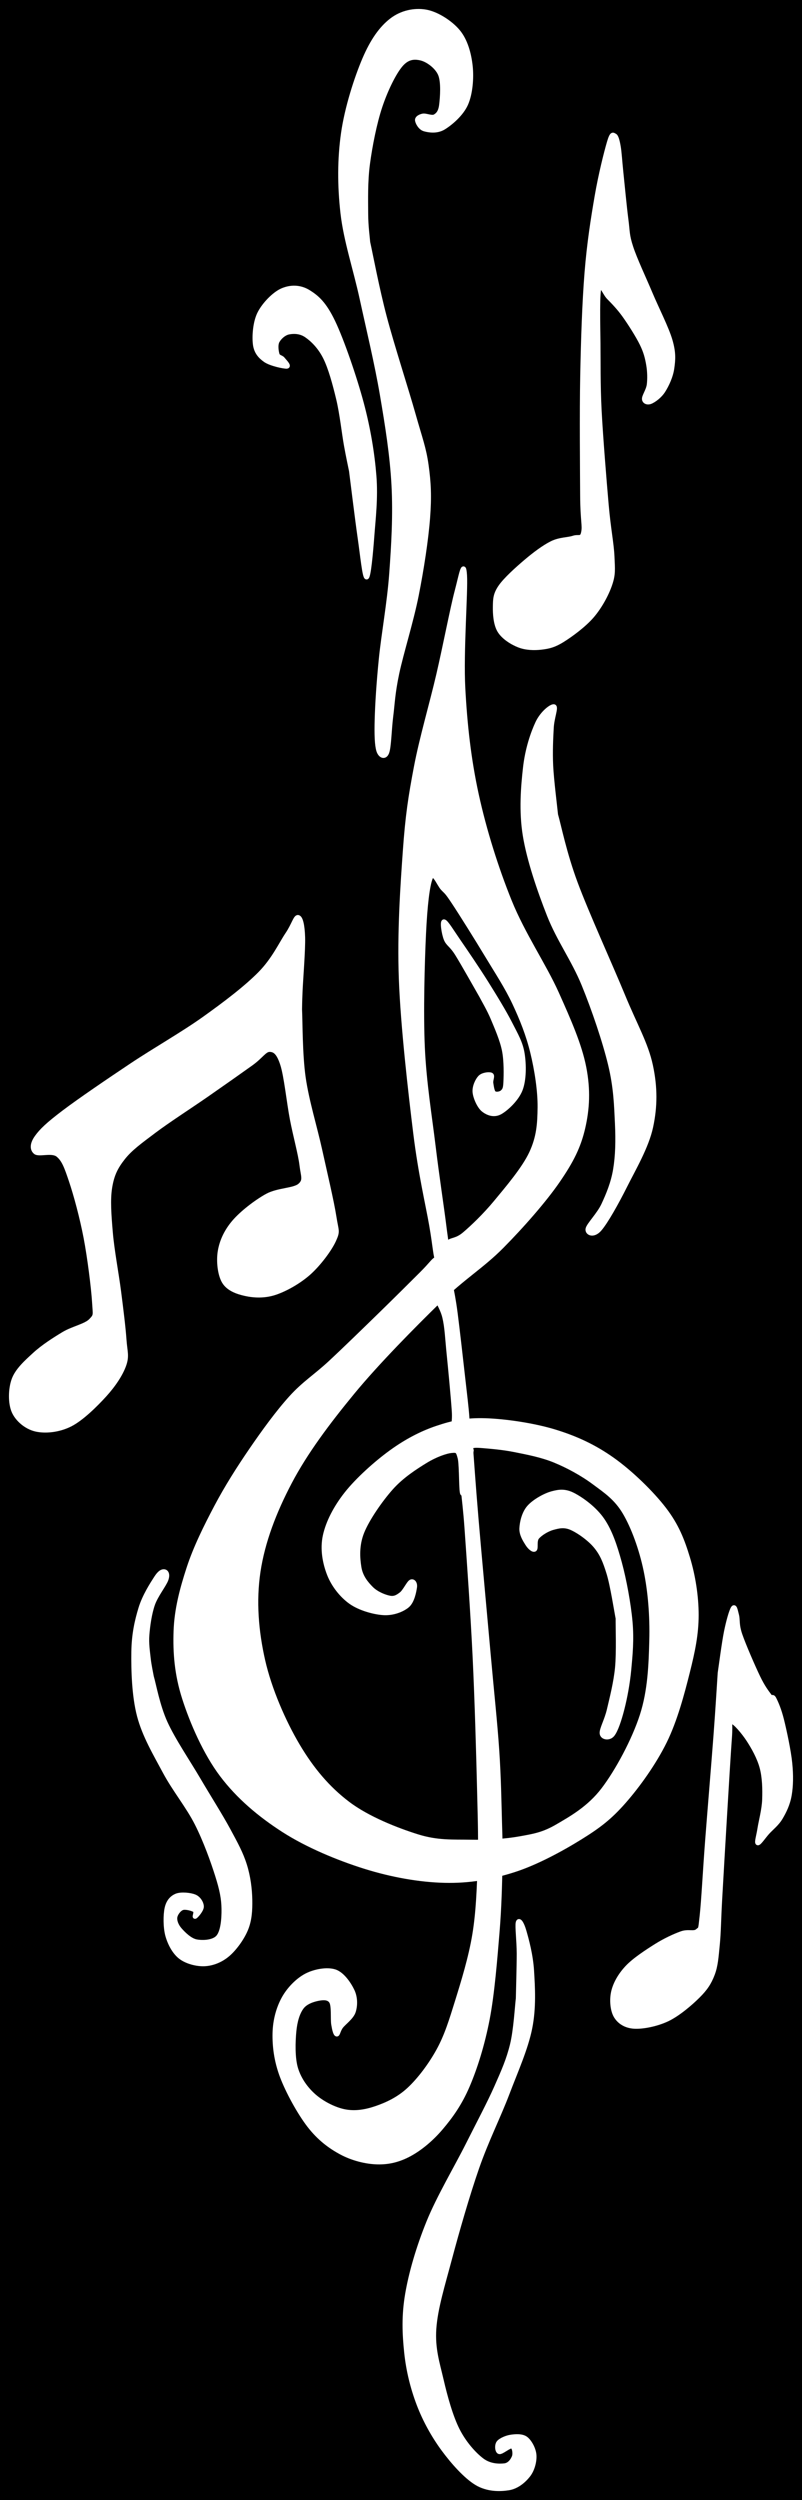 <svg version="1.1" xmlns="http://www.w3.org/2000/svg" viewBox="0 0 716.511 2232.956" width="716.511" height="2232.956" class="excalidraw-svg"><!-- svg-source:excalidraw --><defs><style class="style-fonts">
      </style></defs><rect x="0" y="0" width="716.511" height="2232.956" fill="#000000"></rect><g stroke-linecap="round"><g transform="translate(534.496 311.352) rotate(0 -13.124 38.341)" fill-rule="evenodd"><path d="M0 0 C0.09 -8.8, -1.02 -45.17, 0.53 -52.8 C2.07 -60.43, 5.47 -49.67, 9.28 -45.79 C13.09 -41.92, 18.44 -36.5, 23.39 -29.56 C28.34 -22.63, 35.42 -11.51, 38.99 -4.19 C42.56 3.13, 43.75 8.3, 44.81 14.37 C45.87 20.43, 45.97 27.09, 45.35 32.22 C44.72 37.34, 40.76 42.62, 41.04 45.14 C41.32 47.66, 44.18 48.61, 47.02 47.34 C49.86 46.08, 54.93 42.53, 58.09 37.54 C61.24 32.56, 64.9 24.89, 65.93 17.42 C66.97 9.95, 67.55 3.84, 64.31 -7.27 C61.07 -18.37, 52.35 -35.35, 46.5 -49.23 C40.65 -63.12, 32.83 -79.55, 29.23 -90.57 C25.63 -101.59, 26.37 -104.25, 24.9 -115.34 C23.44 -126.43, 21.59 -146.2, 20.44 -157.1 C19.29 -168, 18.98 -175.21, 18 -180.73 C17.03 -186.26, 15.98 -189.68, 14.6 -190.22 C13.21 -190.77, 12.31 -193.05, 9.67 -184 C7.03 -174.95, 2.07 -155.3, -1.25 -135.93 C-4.58 -116.56, -8.12 -94.5, -10.27 -67.76 C-12.41 -41.02, -13.48 -8.62, -14.13 24.52 C-14.79 57.66, -14.32 107.8, -14.19 131.09 C-14.06 154.39, -11.99 157.96, -13.33 164.3 C-14.66 170.64, -17.5 167.51, -22.2 169.11 C-26.9 170.71, -34.42 170.36, -41.51 173.89 C-48.6 177.43, -57.08 183.81, -64.74 190.32 C-72.4 196.83, -82.89 206.24, -87.47 212.93 C-92.04 219.61, -92.06 223.91, -92.18 230.43 C-92.3 236.95, -91.71 246.29, -88.17 252.04 C-84.64 257.8, -77.18 262.5, -70.94 264.98 C-64.71 267.45, -57.27 267.68, -50.77 266.91 C-44.27 266.13, -39.51 265.06, -31.96 260.35 C-24.41 255.64, -12.55 246.94, -5.46 238.62 C1.62 230.31, 7.55 219.29, 10.53 210.46 C13.52 201.63, 13 197.46, 12.47 185.66 C11.93 173.86, 9.22 161.36, 7.31 139.67 C5.4 117.98, 2.23 78.82, 1.01 55.54 C-0.2 32.26, 0.17 9.26, 0 0" stroke="none" stroke-width="0" fill="#ffffff" fill-rule="evenodd"></path><path d="M0 0 C0.09 -8.8, -1.02 -45.17, 0.53 -52.8 C2.07 -60.43, 5.47 -49.67, 9.28 -45.79 C13.09 -41.92, 18.44 -36.5, 23.39 -29.56 C28.34 -22.63, 35.42 -11.51, 38.99 -4.19 C42.56 3.13, 43.75 8.3, 44.81 14.37 C45.87 20.43, 45.97 27.09, 45.35 32.22 C44.72 37.34, 40.76 42.62, 41.04 45.14 C41.32 47.66, 44.18 48.61, 47.02 47.34 C49.86 46.08, 54.93 42.53, 58.09 37.54 C61.24 32.56, 64.9 24.89, 65.93 17.42 C66.97 9.95, 67.55 3.84, 64.31 -7.27 C61.07 -18.37, 52.35 -35.35, 46.5 -49.23 C40.65 -63.12, 32.83 -79.55, 29.23 -90.57 C25.63 -101.59, 26.37 -104.25, 24.9 -115.34 C23.44 -126.43, 21.59 -146.2, 20.44 -157.1 C19.29 -168, 18.98 -175.21, 18 -180.73 C17.03 -186.26, 15.98 -189.68, 14.6 -190.22 C13.21 -190.77, 12.31 -193.05, 9.67 -184 C7.03 -174.95, 2.07 -155.3, -1.25 -135.93 C-4.58 -116.56, -8.12 -94.5, -10.27 -67.76 C-12.41 -41.02, -13.48 -8.62, -14.13 24.52 C-14.79 57.66, -14.32 107.8, -14.19 131.09 C-14.06 154.39, -11.99 157.96, -13.33 164.3 C-14.66 170.64, -17.5 167.51, -22.2 169.11 C-26.9 170.71, -34.42 170.36, -41.51 173.89 C-48.6 177.43, -57.08 183.81, -64.74 190.32 C-72.4 196.83, -82.89 206.24, -87.47 212.93 C-92.04 219.61, -92.06 223.91, -92.18 230.43 C-92.3 236.95, -91.71 246.29, -88.17 252.04 C-84.64 257.8, -77.18 262.5, -70.94 264.98 C-64.71 267.45, -57.27 267.68, -50.77 266.91 C-44.27 266.13, -39.51 265.06, -31.96 260.35 C-24.41 255.64, -12.55 246.94, -5.46 238.62 C1.62 230.31, 7.55 219.29, 10.53 210.46 C13.52 201.63, 13 197.46, 12.47 185.66 C11.93 173.86, 9.22 161.36, 7.31 139.67 C5.4 117.98, 2.23 78.82, 1.01 55.54 C-0.2 32.26, 0.17 9.26, 0 0 M0 0 C0.09 -8.8, -1.02 -45.17, 0.53 -52.8 C2.07 -60.43, 5.47 -49.67, 9.28 -45.79 C13.09 -41.92, 18.44 -36.5, 23.39 -29.56 C28.34 -22.63, 35.42 -11.51, 38.99 -4.19 C42.56 3.13, 43.75 8.3, 44.81 14.37 C45.87 20.43, 45.97 27.09, 45.35 32.22 C44.72 37.34, 40.76 42.62, 41.04 45.14 C41.32 47.66, 44.18 48.61, 47.02 47.34 C49.86 46.08, 54.93 42.53, 58.09 37.54 C61.24 32.56, 64.9 24.89, 65.93 17.42 C66.97 9.95, 67.55 3.84, 64.31 -7.27 C61.07 -18.37, 52.35 -35.35, 46.5 -49.23 C40.65 -63.12, 32.83 -79.55, 29.23 -90.57 C25.63 -101.59, 26.37 -104.25, 24.9 -115.34 C23.44 -126.43, 21.59 -146.2, 20.44 -157.1 C19.29 -168, 18.98 -175.21, 18 -180.73 C17.03 -186.26, 15.98 -189.68, 14.6 -190.22 C13.21 -190.77, 12.31 -193.05, 9.67 -184 C7.03 -174.95, 2.07 -155.3, -1.25 -135.93 C-4.58 -116.56, -8.12 -94.5, -10.27 -67.76 C-12.41 -41.02, -13.48 -8.62, -14.13 24.52 C-14.79 57.66, -14.32 107.8, -14.19 131.09 C-14.06 154.39, -11.99 157.96, -13.33 164.3 C-14.66 170.64, -17.5 167.51, -22.2 169.11 C-26.9 170.71, -34.42 170.36, -41.51 173.89 C-48.6 177.43, -57.08 183.81, -64.74 190.32 C-72.4 196.83, -82.89 206.24, -87.47 212.93 C-92.04 219.61, -92.06 223.91, -92.18 230.43 C-92.3 236.95, -91.71 246.29, -88.17 252.04 C-84.64 257.8, -77.18 262.5, -70.94 264.98 C-64.71 267.45, -57.27 267.68, -50.77 266.91 C-44.27 266.13, -39.51 265.06, -31.96 260.35 C-24.41 255.64, -12.55 246.94, -5.46 238.62 C1.62 230.31, 7.55 219.29, 10.53 210.46 C13.52 201.63, 13 197.46, 12.47 185.66 C11.93 173.86, 9.22 161.36, 7.31 139.67 C5.4 117.98, 2.23 78.82, 1.01 55.54 C-0.2 32.26, 0.17 9.26, 0 0" stroke="#FFFFFF" stroke-width="4" fill="none"></path></g></g><mask></mask><g stroke-linecap="round"><g transform="translate(328.731 216.373) rotate(0 34.503 124.867)" fill-rule="evenodd"><path d="M0 0 C2.47 11.14, 8.08 41.2, 14.84 66.83 C21.61 92.46, 34.35 131.71, 40.57 153.78 C46.8 175.84, 50.03 183.79, 52.19 199.2 C54.34 214.6, 54.98 226.83, 53.51 246.19 C52.04 265.55, 47.95 292.22, 43.35 315.37 C38.76 338.52, 29.74 367.08, 25.94 385.09 C22.15 403.11, 22.06 411.71, 20.57 423.45 C19.09 435.2, 18.87 450.49, 17.02 455.58 C15.17 460.67, 10.99 458.87, 9.49 453.99 C7.99 449.11, 7.64 439.88, 8.01 426.28 C8.38 412.68, 9.53 394.05, 11.7 372.37 C13.86 350.69, 19.1 322.06, 20.99 296.19 C22.88 270.32, 24.43 243.86, 23.04 217.15 C21.64 190.45, 17.36 163.73, 12.63 135.96 C7.89 108.2, 0.5 77.58, -5.37 50.57 C-11.23 23.56, -19.77 -1.47, -22.56 -26.1 C-25.34 -50.72, -25.32 -74.3, -22.08 -97.19 C-18.84 -120.07, -10.29 -146.56, -3.11 -163.4 C4.08 -180.23, 11.92 -191.1, 21.02 -198.17 C30.13 -205.25, 41.61 -207.53, 51.53 -205.84 C61.46 -204.16, 73.89 -196.15, 80.56 -188.07 C87.23 -179.99, 90.39 -168.12, 91.56 -157.39 C92.73 -146.66, 91.57 -132.84, 87.59 -123.7 C83.61 -114.55, 73.84 -106.3, 67.69 -102.52 C61.53 -98.74, 54.57 -99.94, 50.63 -101 C46.69 -102.06, 44.32 -106.9, 44.05 -108.88 C43.78 -110.87, 46.38 -112.32, 49.02 -112.89 C51.66 -113.47, 57.15 -110.7, 59.91 -112.35 C62.68 -113.99, 64.85 -116.43, 65.61 -122.75 C66.38 -129.07, 67.55 -143.33, 64.49 -150.26 C61.43 -157.2, 53.13 -163.03, 47.25 -164.37 C41.37 -165.71, 35.27 -165.51, 29.2 -158.32 C23.14 -151.13, 15.75 -135.96, 10.85 -121.24 C5.94 -106.52, 1.9 -85.92, -0.21 -70 C-2.32 -54.08, -1.84 -37.38, -1.8 -25.72 C-1.77 -14.05, -0.3 -4.29, 0 0" stroke="none" stroke-width="0" fill="#ffffff" fill-rule="evenodd"></path><path d="M0 0 C2.47 11.14, 8.08 41.2, 14.84 66.83 C21.61 92.46, 34.35 131.71, 40.57 153.78 C46.8 175.84, 50.03 183.79, 52.19 199.2 C54.34 214.6, 54.98 226.83, 53.51 246.19 C52.04 265.55, 47.95 292.22, 43.35 315.37 C38.76 338.52, 29.74 367.08, 25.94 385.09 C22.15 403.11, 22.06 411.71, 20.57 423.45 C19.09 435.2, 18.87 450.49, 17.02 455.58 C15.17 460.67, 10.99 458.87, 9.49 453.99 C7.99 449.11, 7.64 439.88, 8.01 426.28 C8.38 412.68, 9.53 394.05, 11.7 372.37 C13.86 350.69, 19.1 322.06, 20.99 296.19 C22.88 270.32, 24.43 243.86, 23.04 217.15 C21.64 190.45, 17.36 163.73, 12.63 135.96 C7.89 108.2, 0.5 77.58, -5.37 50.57 C-11.23 23.56, -19.77 -1.47, -22.56 -26.1 C-25.34 -50.72, -25.32 -74.3, -22.08 -97.19 C-18.84 -120.07, -10.29 -146.56, -3.11 -163.4 C4.08 -180.23, 11.92 -191.1, 21.02 -198.17 C30.13 -205.25, 41.61 -207.53, 51.53 -205.84 C61.46 -204.16, 73.89 -196.15, 80.56 -188.07 C87.23 -179.99, 90.39 -168.12, 91.56 -157.39 C92.73 -146.66, 91.57 -132.84, 87.59 -123.7 C83.61 -114.55, 73.84 -106.3, 67.69 -102.52 C61.53 -98.74, 54.57 -99.94, 50.63 -101 C46.69 -102.06, 44.32 -106.9, 44.05 -108.88 C43.78 -110.87, 46.38 -112.32, 49.02 -112.89 C51.66 -113.47, 57.15 -110.7, 59.91 -112.35 C62.68 -113.99, 64.85 -116.43, 65.61 -122.75 C66.38 -129.07, 67.55 -143.33, 64.49 -150.26 C61.43 -157.2, 53.13 -163.03, 47.25 -164.37 C41.37 -165.71, 35.27 -165.51, 29.2 -158.32 C23.14 -151.13, 15.75 -135.96, 10.85 -121.24 C5.94 -106.52, 1.9 -85.92, -0.21 -70 C-2.32 -54.08, -1.84 -37.38, -1.8 -25.72 C-1.77 -14.05, -0.3 -4.29, 0 0 M0 0 C2.47 11.14, 8.08 41.2, 14.84 66.83 C21.61 92.46, 34.35 131.71, 40.57 153.78 C46.8 175.84, 50.03 183.79, 52.19 199.2 C54.34 214.6, 54.98 226.83, 53.51 246.19 C52.04 265.55, 47.95 292.22, 43.35 315.37 C38.76 338.52, 29.74 367.08, 25.94 385.09 C22.15 403.11, 22.06 411.71, 20.57 423.45 C19.09 435.2, 18.87 450.49, 17.02 455.58 C15.17 460.67, 10.99 458.87, 9.49 453.99 C7.99 449.11, 7.64 439.88, 8.01 426.28 C8.38 412.68, 9.53 394.05, 11.7 372.37 C13.86 350.69, 19.1 322.06, 20.99 296.19 C22.88 270.32, 24.43 243.86, 23.04 217.15 C21.64 190.45, 17.36 163.73, 12.63 135.96 C7.89 108.2, 0.5 77.58, -5.37 50.57 C-11.23 23.56, -19.77 -1.47, -22.56 -26.1 C-25.34 -50.72, -25.32 -74.3, -22.08 -97.19 C-18.84 -120.07, -10.29 -146.56, -3.11 -163.4 C4.08 -180.23, 11.92 -191.1, 21.02 -198.17 C30.13 -205.25, 41.61 -207.53, 51.53 -205.84 C61.46 -204.16, 73.89 -196.15, 80.56 -188.07 C87.23 -179.99, 90.39 -168.12, 91.56 -157.39 C92.73 -146.66, 91.57 -132.84, 87.59 -123.7 C83.61 -114.55, 73.84 -106.3, 67.69 -102.52 C61.53 -98.74, 54.57 -99.94, 50.63 -101 C46.69 -102.06, 44.32 -106.9, 44.05 -108.88 C43.78 -110.87, 46.38 -112.32, 49.02 -112.89 C51.66 -113.47, 57.15 -110.7, 59.91 -112.35 C62.68 -113.99, 64.85 -116.43, 65.61 -122.75 C66.38 -129.07, 67.55 -143.33, 64.49 -150.26 C61.43 -157.2, 53.13 -163.03, 47.25 -164.37 C41.37 -165.71, 35.27 -165.51, 29.2 -158.32 C23.14 -151.13, 15.75 -135.96, 10.85 -121.24 C5.94 -106.52, 1.9 -85.92, -0.21 -70 C-2.32 -54.08, -1.84 -37.38, -1.8 -25.72 C-1.77 -14.05, -0.3 -4.29, 0 0" stroke="#FFFFFF" stroke-width="4" fill="none"></path></g></g><mask></mask><g stroke-linecap="round"><g transform="translate(313.813 420.545) rotate(0 -32.708 -33.037)" fill-rule="evenodd"><path d="M0 0 C1.28 9.93, 5.4 43.75, 7.69 59.59 C9.98 75.43, 11.91 95.29, 13.73 95.03 C15.55 94.78, 17.5 73.14, 18.63 58.05 C19.75 42.96, 22.04 24.24, 20.47 4.52 C18.9 -15.21, 15.33 -37.39, 9.21 -60.3 C3.1 -83.21, -8.29 -116.36, -16.21 -132.93 C-24.14 -149.5, -30.73 -155.03, -38.31 -159.72 C-45.88 -164.42, -54.39 -164.29, -61.66 -161.11 C-68.92 -157.92, -77.87 -148.62, -81.91 -140.62 C-85.95 -132.63, -86.75 -120.1, -85.88 -113.15 C-85.02 -106.19, -81.44 -102.2, -76.73 -98.88 C-72.01 -95.56, -60.21 -93.09, -57.62 -93.24 C-55.03 -93.4, -59.75 -98.04, -61.16 -99.83 C-62.56 -101.61, -65.25 -101.32, -66.07 -103.96 C-66.89 -106.6, -67.76 -112.38, -66.07 -115.69 C-64.39 -118.99, -60.29 -122.9, -55.96 -123.79 C-51.63 -124.67, -45.54 -124.73, -40.1 -121.01 C-34.66 -117.3, -28.1 -110.95, -23.33 -101.5 C-18.56 -92.05, -14.61 -77.36, -11.49 -64.32 C-8.36 -51.27, -6.51 -33.95, -4.6 -23.23 C-2.68 -12.51, -0.77 -3.87, 0 0" stroke="none" stroke-width="0" fill="#ffffff" fill-rule="evenodd"></path><path d="M0 0 C1.28 9.93, 5.4 43.75, 7.69 59.59 C9.98 75.43, 11.91 95.29, 13.73 95.03 C15.55 94.78, 17.5 73.14, 18.63 58.05 C19.75 42.96, 22.04 24.24, 20.47 4.52 C18.9 -15.21, 15.33 -37.39, 9.21 -60.3 C3.1 -83.21, -8.29 -116.36, -16.21 -132.93 C-24.14 -149.5, -30.73 -155.03, -38.31 -159.72 C-45.88 -164.42, -54.39 -164.29, -61.66 -161.11 C-68.92 -157.92, -77.87 -148.62, -81.91 -140.62 C-85.95 -132.63, -86.75 -120.1, -85.88 -113.15 C-85.02 -106.19, -81.44 -102.2, -76.73 -98.88 C-72.01 -95.56, -60.21 -93.09, -57.62 -93.24 C-55.03 -93.4, -59.75 -98.04, -61.16 -99.83 C-62.56 -101.61, -65.25 -101.32, -66.07 -103.96 C-66.89 -106.6, -67.76 -112.38, -66.07 -115.69 C-64.39 -118.99, -60.29 -122.9, -55.96 -123.79 C-51.63 -124.67, -45.54 -124.73, -40.1 -121.01 C-34.66 -117.3, -28.1 -110.95, -23.33 -101.5 C-18.56 -92.05, -14.61 -77.36, -11.49 -64.32 C-8.36 -51.27, -6.51 -33.95, -4.6 -23.23 C-2.68 -12.51, -0.77 -3.87, 0 0 M0 0 C1.28 9.93, 5.4 43.75, 7.69 59.59 C9.98 75.43, 11.91 95.29, 13.73 95.03 C15.55 94.78, 17.5 73.14, 18.63 58.05 C19.75 42.96, 22.04 24.24, 20.47 4.52 C18.9 -15.21, 15.33 -37.39, 9.21 -60.3 C3.1 -83.21, -8.29 -116.36, -16.21 -132.93 C-24.14 -149.5, -30.73 -155.03, -38.31 -159.72 C-45.88 -164.42, -54.39 -164.29, -61.66 -161.11 C-68.92 -157.92, -77.87 -148.62, -81.91 -140.62 C-85.95 -132.63, -86.75 -120.1, -85.88 -113.15 C-85.02 -106.19, -81.44 -102.2, -76.73 -98.88 C-72.01 -95.56, -60.21 -93.09, -57.62 -93.24 C-55.03 -93.4, -59.75 -98.04, -61.16 -99.83 C-62.56 -101.61, -65.25 -101.32, -66.07 -103.96 C-66.89 -106.6, -67.76 -112.38, -66.07 -115.69 C-64.39 -118.99, -60.29 -122.9, -55.96 -123.79 C-51.63 -124.67, -45.54 -124.73, -40.1 -121.01 C-34.66 -117.3, -28.1 -110.95, -23.33 -101.5 C-18.56 -92.05, -14.61 -77.36, -11.49 -64.32 C-8.36 -51.27, -6.51 -33.95, -4.6 -23.23 C-2.68 -12.51, -0.77 -3.87, 0 0" stroke="#FFFFFF" stroke-width="4" fill="none"></path></g></g><mask></mask><g stroke-linecap="round"><g transform="translate(430.029 889.389) rotate(0 1.698 18.922)" fill-rule="evenodd"><path d="M0 0 C-3.59 -6.21, -16.28 -28.84, -21.55 -37.28 C-26.82 -45.73, -29.64 -45.85, -31.6 -50.67 C-33.56 -55.5, -35.2 -66.58, -33.31 -66.23 C-31.42 -65.88, -26.53 -57.66, -20.27 -48.58 C-14.01 -39.49, -3.41 -23.94, 4.25 -11.72 C11.91 0.51, 20.29 14.18, 25.7 24.78 C31.11 35.39, 35.16 42.08, 36.71 51.9 C38.25 61.71, 38.28 74.97, 34.96 83.67 C31.63 92.36, 22.26 101.03, 16.75 104.07 C11.23 107.11, 5.64 104.87, 1.88 101.89 C-1.89 98.91, -5.32 91.03, -5.82 86.21 C-6.33 81.39, -3.59 75.57, -1.16 72.98 C1.27 70.38, 7.12 69.82, 8.76 70.66 C10.4 71.5, 8.25 75.31, 8.69 78.03 C9.12 80.75, 9.67 85.63, 11.36 86.96 C13.04 88.3, 17.08 87.69, 18.8 86.04 C20.53 84.4, 21.45 83.32, 21.72 77.1 C21.99 70.89, 22.31 58.25, 20.42 48.78 C18.52 39.3, 13.73 28.38, 10.33 20.25 C6.93 12.12, 1.72 3.37, 0 0" stroke="none" stroke-width="0" fill="#ffffff" fill-rule="evenodd"></path><path d="M0 0 C-3.59 -6.21, -16.28 -28.84, -21.55 -37.28 C-26.82 -45.73, -29.64 -45.85, -31.6 -50.67 C-33.56 -55.5, -35.2 -66.58, -33.31 -66.23 C-31.42 -65.88, -26.53 -57.66, -20.27 -48.58 C-14.01 -39.49, -3.41 -23.94, 4.25 -11.72 C11.91 0.51, 20.29 14.18, 25.7 24.78 C31.11 35.39, 35.16 42.08, 36.71 51.9 C38.25 61.71, 38.28 74.97, 34.96 83.67 C31.63 92.36, 22.26 101.03, 16.75 104.07 C11.23 107.11, 5.64 104.87, 1.88 101.89 C-1.89 98.91, -5.32 91.03, -5.82 86.21 C-6.33 81.39, -3.59 75.57, -1.16 72.98 C1.27 70.38, 7.12 69.82, 8.76 70.66 C10.4 71.5, 8.25 75.31, 8.69 78.03 C9.12 80.75, 9.67 85.63, 11.36 86.96 C13.04 88.3, 17.08 87.69, 18.8 86.04 C20.53 84.4, 21.45 83.32, 21.72 77.1 C21.99 70.89, 22.31 58.25, 20.42 48.78 C18.52 39.3, 13.73 28.38, 10.33 20.25 C6.93 12.12, 1.72 3.37, 0 0 M0 0 C-3.59 -6.21, -16.28 -28.84, -21.55 -37.28 C-26.82 -45.73, -29.64 -45.85, -31.6 -50.67 C-33.56 -55.5, -35.2 -66.58, -33.31 -66.23 C-31.42 -65.88, -26.53 -57.66, -20.27 -48.58 C-14.01 -39.49, -3.41 -23.94, 4.25 -11.72 C11.91 0.51, 20.29 14.18, 25.7 24.78 C31.11 35.39, 35.16 42.08, 36.71 51.9 C38.25 61.71, 38.28 74.97, 34.96 83.67 C31.63 92.36, 22.26 101.03, 16.75 104.07 C11.23 107.11, 5.64 104.87, 1.88 101.89 C-1.89 98.91, -5.32 91.03, -5.82 86.21 C-6.33 81.39, -3.59 75.57, -1.16 72.98 C1.27 70.38, 7.12 69.82, 8.76 70.66 C10.4 71.5, 8.25 75.31, 8.69 78.03 C9.12 80.75, 9.67 85.63, 11.36 86.96 C13.04 88.3, 17.08 87.69, 18.8 86.04 C20.53 84.4, 21.45 83.32, 21.72 77.1 C21.99 70.89, 22.31 58.25, 20.42 48.78 C18.52 39.3, 13.73 28.38, 10.33 20.25 C6.93 12.12, 1.72 3.37, 0 0" stroke="#FFFFFF" stroke-width="4" fill="none"></path></g></g><mask></mask><g stroke-linecap="round"><g transform="translate(552.012 1445.452) rotate(0 -37.448 -3.806)" fill-rule="evenodd"><path d="M0 0 C-0.09 7.35, 0.76 30.46, -0.54 44.07 C-1.85 57.69, -5.56 71.89, -7.84 81.69 C-10.13 91.49, -14.76 99.17, -14.26 102.87 C-13.77 106.57, -7.88 107.55, -4.87 103.89 C-1.85 100.24, 1.36 90.63, 3.83 80.93 C6.3 71.23, 8.76 58.63, 9.97 45.67 C11.18 32.72, 12.51 19.08, 11.1 3.2 C9.7 -12.68, 5.69 -34.47, 1.55 -49.62 C-2.6 -64.77, -6.93 -77.65, -13.77 -87.7 C-20.6 -97.75, -31.98 -105.96, -39.48 -109.93 C-46.98 -113.89, -52.13 -113.31, -58.79 -111.51 C-65.44 -109.7, -74.87 -104.3, -79.4 -99.1 C-83.94 -93.9, -85.76 -85.72, -86 -80.29 C-86.24 -74.86, -82.78 -69.65, -80.83 -66.54 C-78.88 -63.42, -75.74 -60.62, -74.29 -61.6 C-72.84 -62.58, -74.78 -69.21, -72.11 -72.42 C-69.44 -75.64, -63.33 -79.47, -58.26 -80.88 C-53.19 -82.29, -48.12 -83.63, -41.7 -80.88 C-35.28 -78.13, -25.36 -71.18, -19.77 -64.4 C-14.17 -57.62, -11.42 -50.92, -8.13 -40.19 C-4.83 -29.45, -1.35 -6.7, 0 0" stroke="none" stroke-width="0" fill="#ffffff" fill-rule="evenodd"></path><path d="M0 0 C-0.09 7.35, 0.76 30.46, -0.54 44.07 C-1.85 57.69, -5.56 71.89, -7.84 81.69 C-10.13 91.49, -14.76 99.17, -14.26 102.87 C-13.77 106.57, -7.88 107.55, -4.87 103.89 C-1.85 100.24, 1.36 90.63, 3.83 80.93 C6.3 71.23, 8.76 58.63, 9.97 45.67 C11.18 32.72, 12.51 19.08, 11.1 3.2 C9.7 -12.68, 5.69 -34.47, 1.55 -49.62 C-2.6 -64.77, -6.93 -77.65, -13.77 -87.7 C-20.6 -97.75, -31.98 -105.96, -39.48 -109.93 C-46.98 -113.89, -52.13 -113.31, -58.79 -111.51 C-65.44 -109.7, -74.87 -104.3, -79.4 -99.1 C-83.94 -93.9, -85.76 -85.72, -86 -80.29 C-86.24 -74.86, -82.78 -69.65, -80.83 -66.54 C-78.88 -63.42, -75.74 -60.62, -74.29 -61.6 C-72.84 -62.58, -74.78 -69.21, -72.11 -72.42 C-69.44 -75.64, -63.33 -79.47, -58.26 -80.88 C-53.19 -82.29, -48.12 -83.63, -41.7 -80.88 C-35.28 -78.13, -25.36 -71.18, -19.77 -64.4 C-14.17 -57.62, -11.42 -50.92, -8.13 -40.19 C-4.83 -29.45, -1.35 -6.7, 0 0 M0 0 C-0.09 7.35, 0.76 30.46, -0.54 44.07 C-1.85 57.69, -5.56 71.89, -7.84 81.69 C-10.13 91.49, -14.76 99.17, -14.26 102.87 C-13.77 106.57, -7.88 107.55, -4.87 103.89 C-1.85 100.24, 1.36 90.63, 3.83 80.93 C6.3 71.23, 8.76 58.63, 9.97 45.67 C11.18 32.72, 12.51 19.08, 11.1 3.2 C9.7 -12.68, 5.69 -34.47, 1.55 -49.62 C-2.6 -64.77, -6.93 -77.65, -13.77 -87.7 C-20.6 -97.75, -31.98 -105.96, -39.48 -109.93 C-46.98 -113.89, -52.13 -113.31, -58.79 -111.51 C-65.44 -109.7, -74.87 -104.3, -79.4 -99.1 C-83.94 -93.9, -85.76 -85.72, -86 -80.29 C-86.24 -74.86, -82.78 -69.65, -80.83 -66.54 C-78.88 -63.42, -75.74 -60.62, -74.29 -61.6 C-72.84 -62.58, -74.78 -69.21, -72.11 -72.42 C-69.44 -75.64, -63.33 -79.47, -58.26 -80.88 C-53.19 -82.29, -48.12 -83.63, -41.7 -80.88 C-35.28 -78.13, -25.36 -71.18, -19.77 -64.4 C-14.17 -57.62, -11.42 -50.92, -8.13 -40.19 C-4.83 -29.45, -1.35 -6.7, 0 0" stroke="#FFFFFF" stroke-width="4" fill="none"></path></g></g><mask></mask><g stroke-linecap="round"><g transform="translate(421.232 1295.494) rotate(0 -31.609 -198.697)" fill-rule="evenodd"><path d="M0 0 C0.04 -0.61, -1.4 -2.97, 0.22 -3.65 C1.85 -4.34, 3.35 -4.62, 9.75 -4.09 C16.15 -3.56, 27.86 -2.65, 38.63 -0.48 C49.39 1.69, 62.54 4.12, 74.34 8.95 C86.13 13.78, 98.96 20.75, 109.4 28.51 C119.84 36.26, 129.26 42.43, 136.98 55.5 C144.69 68.57, 151.71 87.89, 155.69 106.9 C159.67 125.91, 161.41 147.92, 160.85 169.57 C160.29 191.21, 159.52 214.52, 152.33 236.77 C145.15 259.01, 130.32 286.55, 117.74 303.04 C105.15 319.53, 89.26 328.44, 76.82 335.71 C64.39 342.98, 56.14 344.35, 43.15 346.68 C30.15 349.01, 14.12 350, -1.14 349.68 C-16.4 349.37, -30.18 350.5, -48.42 344.78 C-66.67 339.06, -92.79 328.87, -110.59 315.35 C-128.4 301.83, -142.63 284.96, -155.26 263.66 C-167.88 242.37, -180.47 213.52, -186.34 187.58 C-192.21 161.65, -194.49 134.61, -190.49 108.06 C-186.48 81.51, -176.35 54.91, -162.34 28.27 C-148.33 1.64, -128.56 -24.8, -106.42 -51.72 C-84.28 -78.64, -51.73 -111.48, -29.48 -133.24 C-7.24 -155.01, 9.27 -164.36, 27.07 -182.33 C44.86 -200.3, 65.21 -223.42, 77.3 -241.07 C89.4 -258.72, 95.77 -271.4, 99.65 -288.22 C103.52 -305.05, 104.48 -322.02, 100.56 -342.03 C96.64 -362.04, 87.23 -383.52, 76.13 -408.27 C65.04 -433.02, 45.93 -461, 34 -490.55 C22.07 -520.09, 11.46 -553.85, 4.54 -585.54 C-2.38 -617.23, -5.77 -648.01, -7.52 -680.68 C-9.28 -713.36, -5.06 -767.2, -5.99 -781.61 C-6.93 -796.02, -9.2 -781.92, -13.11 -767.13 C-17.02 -752.35, -23.39 -719.05, -29.45 -692.89 C-35.52 -666.73, -44.51 -636.42, -49.49 -610.18 C-54.47 -583.95, -57.1 -567, -59.33 -535.48 C-61.57 -503.97, -64.45 -463.07, -62.9 -421.07 C-61.35 -379.07, -54.57 -320.12, -50.05 -283.46 C-45.53 -246.81, -39.12 -220.23, -35.79 -201.13 C-32.45 -182.04, -32.17 -172.23, -30.03 -168.9 C-27.89 -165.57, -23.89 -175.86, -22.96 -181.17 C-22.04 -186.48, -22.66 -185.7, -24.5 -200.76 C-26.34 -215.82, -30.83 -245.03, -34.03 -271.53 C-37.22 -298.03, -42.23 -328.14, -43.67 -359.77 C-45.1 -391.39, -43.83 -435.99, -42.64 -461.28 C-41.45 -486.56, -39.35 -504.7, -36.52 -511.49 C-33.7 -518.28, -29.15 -505.7, -25.69 -502.03 C-22.23 -498.36, -22.33 -499.42, -15.74 -489.46 C-9.15 -479.5, 4.81 -457.21, 13.82 -442.25 C22.83 -427.3, 31.54 -414.16, 38.32 -399.74 C45.09 -385.32, 50.68 -371.26, 54.47 -355.71 C58.26 -340.15, 61.21 -321.42, 61.05 -306.41 C60.89 -291.4, 60.04 -279.75, 53.51 -265.65 C46.97 -251.54, 31.79 -233.83, 21.83 -221.76 C11.86 -209.69, 0.8 -199.21, -6.26 -193.22 C-13.33 -187.23, -17.7 -188.47, -20.57 -185.84 C-23.44 -183.2, -22.06 -180.45, -23.48 -177.42 C-24.91 -174.38, -27.69 -168.73, -29.11 -167.61 C-30.53 -166.5, -29.43 -172.37, -32 -170.73 C-34.57 -169.09, -36.21 -166.08, -44.51 -157.79 C-52.81 -149.49, -68.21 -134.17, -81.8 -120.94 C-95.39 -107.7, -112.82 -90.7, -126.05 -78.39 C-139.28 -66.09, -149.39 -60.1, -161.18 -47.09 C-172.97 -34.09, -185.65 -16.61, -196.78 -0.36 C-207.91 15.9, -218.65 32.82, -227.96 50.43 C-237.26 68.04, -246.58 86.79, -252.61 105.28 C-258.64 123.77, -263.51 142.04, -264.16 161.37 C-264.82 180.71, -263.39 199.93, -256.54 221.31 C-249.7 242.69, -237.88 270.02, -223.09 289.66 C-208.31 309.31, -189.15 325.49, -167.84 339.17 C-146.53 352.85, -119.17 364.23, -95.21 371.74 C-71.26 379.25, -46.22 383.69, -24.09 384.21 C-1.95 384.74, 17.36 381.3, 37.59 374.87 C57.81 368.45, 80.86 355.85, 97.27 345.65 C113.69 335.45, 123.54 327.95, 136.09 313.67 C148.64 299.4, 163.09 279.26, 172.58 260 C182.08 240.73, 188.34 216.86, 193.06 198.06 C197.79 179.25, 200.92 164.17, 200.95 147.17 C200.97 130.17, 198.02 111.81, 193.23 96.05 C188.44 80.28, 183.41 67.23, 172.21 52.59 C161 37.95, 142.28 19.76, 126 8.21 C109.73 -3.34, 93.49 -10.86, 74.56 -16.69 C55.62 -22.52, 29.99 -26.22, 12.41 -26.77 C-5.17 -27.32, -16.84 -24.75, -30.92 -20 C-44.99 -15.25, -58.57 -8.06, -72.03 1.73 C-85.5 11.52, -101.9 26.29, -111.7 38.72 C-121.5 51.15, -128.25 64.38, -130.83 76.33 C-133.41 88.27, -130.98 100.58, -127.17 110.4 C-123.37 120.23, -116.05 129.49, -108 135.27 C-99.94 141.06, -87.26 144.53, -78.84 145.11 C-70.42 145.68, -62.17 142.54, -57.48 138.73 C-52.79 134.93, -51.25 125.82, -50.69 122.25 C-50.13 118.68, -52.1 116.3, -54.11 117.32 C-56.12 118.34, -59.58 125.96, -62.75 128.37 C-65.91 130.77, -68.64 132.56, -73.09 131.74 C-77.55 130.92, -84.92 127.98, -89.46 123.46 C-94 118.93, -98.95 113.03, -100.33 104.59 C-101.71 96.15, -102.53 84.68, -97.76 72.81 C-92.98 60.93, -81.13 43.89, -71.7 33.34 C-62.27 22.79, -50.17 15.03, -41.19 9.52 C-32.21 4.01, -22.94 0.75, -17.8 0.27 C-12.67 -0.21, -12.04 0.27, -10.37 6.65 C-8.7 13.03, -9.52 39.65, -7.8 38.55 C-6.07 37.44, -1.3 6.42, 0 0" stroke="none" stroke-width="0" fill="#ffffff" fill-rule="evenodd"></path><path d="M0 0 C0.04 -0.61, -1.4 -2.97, 0.22 -3.65 C1.85 -4.34, 3.35 -4.62, 9.75 -4.09 C16.15 -3.56, 27.86 -2.65, 38.63 -0.48 C49.39 1.69, 62.54 4.12, 74.34 8.95 C86.13 13.78, 98.96 20.75, 109.4 28.51 C119.84 36.26, 129.26 42.43, 136.98 55.5 C144.69 68.57, 151.71 87.89, 155.69 106.9 C159.67 125.91, 161.41 147.92, 160.85 169.57 C160.29 191.21, 159.52 214.52, 152.33 236.77 C145.15 259.01, 130.32 286.55, 117.74 303.04 C105.15 319.53, 89.26 328.44, 76.82 335.71 C64.39 342.98, 56.14 344.35, 43.15 346.68 C30.15 349.01, 14.12 350, -1.14 349.68 C-16.4 349.37, -30.18 350.5, -48.42 344.78 C-66.67 339.06, -92.79 328.87, -110.59 315.35 C-128.4 301.83, -142.63 284.96, -155.26 263.66 C-167.88 242.37, -180.47 213.52, -186.34 187.58 C-192.21 161.65, -194.49 134.61, -190.49 108.06 C-186.48 81.51, -176.35 54.91, -162.34 28.27 C-148.33 1.64, -128.56 -24.8, -106.42 -51.72 C-84.28 -78.64, -51.73 -111.48, -29.48 -133.24 C-7.24 -155.01, 9.27 -164.36, 27.07 -182.33 C44.86 -200.3, 65.21 -223.42, 77.3 -241.07 C89.4 -258.72, 95.77 -271.4, 99.65 -288.22 C103.52 -305.05, 104.48 -322.02, 100.56 -342.03 C96.64 -362.04, 87.23 -383.52, 76.13 -408.27 C65.04 -433.02, 45.93 -461, 34 -490.55 C22.07 -520.09, 11.46 -553.85, 4.54 -585.54 C-2.38 -617.23, -5.77 -648.01, -7.52 -680.68 C-9.28 -713.36, -5.06 -767.2, -5.99 -781.61 C-6.93 -796.02, -9.2 -781.92, -13.11 -767.13 C-17.02 -752.35, -23.39 -719.05, -29.45 -692.89 C-35.52 -666.73, -44.51 -636.42, -49.49 -610.18 C-54.47 -583.95, -57.1 -567, -59.33 -535.48 C-61.57 -503.97, -64.45 -463.07, -62.9 -421.07 C-61.35 -379.07, -54.57 -320.12, -50.05 -283.46 C-45.53 -246.81, -39.12 -220.23, -35.79 -201.13 C-32.45 -182.04, -32.17 -172.23, -30.03 -168.9 C-27.89 -165.57, -23.89 -175.86, -22.96 -181.17 C-22.04 -186.48, -22.66 -185.7, -24.5 -200.76 C-26.34 -215.82, -30.83 -245.03, -34.03 -271.53 C-37.22 -298.03, -42.23 -328.14, -43.67 -359.77 C-45.1 -391.39, -43.83 -435.99, -42.64 -461.28 C-41.45 -486.56, -39.35 -504.7, -36.52 -511.49 C-33.7 -518.28, -29.15 -505.7, -25.69 -502.03 C-22.23 -498.36, -22.33 -499.42, -15.74 -489.46 C-9.15 -479.5, 4.81 -457.21, 13.82 -442.25 C22.83 -427.3, 31.54 -414.16, 38.32 -399.74 C45.09 -385.32, 50.68 -371.26, 54.47 -355.71 C58.26 -340.15, 61.21 -321.42, 61.05 -306.41 C60.89 -291.4, 60.04 -279.75, 53.51 -265.65 C46.97 -251.54, 31.79 -233.83, 21.83 -221.76 C11.86 -209.69, 0.8 -199.21, -6.26 -193.22 C-13.33 -187.23, -17.7 -188.47, -20.57 -185.84 C-23.44 -183.2, -22.06 -180.45, -23.48 -177.42 C-24.91 -174.38, -27.69 -168.73, -29.11 -167.61 C-30.53 -166.5, -29.43 -172.37, -32 -170.73 C-34.57 -169.09, -36.21 -166.08, -44.51 -157.79 C-52.81 -149.49, -68.21 -134.17, -81.8 -120.94 C-95.39 -107.7, -112.82 -90.7, -126.05 -78.39 C-139.28 -66.09, -149.39 -60.1, -161.18 -47.09 C-172.97 -34.09, -185.65 -16.61, -196.78 -0.36 C-207.91 15.9, -218.65 32.82, -227.96 50.43 C-237.26 68.04, -246.58 86.79, -252.61 105.28 C-258.64 123.77, -263.51 142.04, -264.16 161.37 C-264.82 180.71, -263.39 199.93, -256.54 221.31 C-249.7 242.69, -237.88 270.02, -223.09 289.66 C-208.31 309.31, -189.15 325.49, -167.84 339.17 C-146.53 352.85, -119.17 364.23, -95.21 371.74 C-71.26 379.25, -46.22 383.69, -24.09 384.21 C-1.95 384.74, 17.36 381.3, 37.59 374.87 C57.81 368.45, 80.86 355.85, 97.27 345.65 C113.69 335.45, 123.54 327.95, 136.09 313.67 C148.64 299.4, 163.09 279.26, 172.58 260 C182.08 240.73, 188.34 216.86, 193.06 198.06 C197.79 179.25, 200.92 164.17, 200.95 147.17 C200.97 130.17, 198.02 111.81, 193.23 96.05 C188.44 80.28, 183.41 67.23, 172.21 52.59 C161 37.95, 142.28 19.76, 126 8.21 C109.73 -3.34, 93.49 -10.86, 74.56 -16.69 C55.62 -22.52, 29.99 -26.22, 12.41 -26.77 C-5.17 -27.32, -16.84 -24.75, -30.92 -20 C-44.99 -15.25, -58.57 -8.06, -72.03 1.73 C-85.5 11.52, -101.9 26.29, -111.7 38.72 C-121.5 51.15, -128.25 64.38, -130.83 76.33 C-133.41 88.27, -130.98 100.58, -127.17 110.4 C-123.37 120.23, -116.05 129.49, -108 135.27 C-99.94 141.06, -87.26 144.53, -78.84 145.11 C-70.42 145.68, -62.17 142.54, -57.48 138.73 C-52.79 134.93, -51.25 125.82, -50.69 122.25 C-50.13 118.68, -52.1 116.3, -54.11 117.32 C-56.12 118.34, -59.58 125.96, -62.75 128.37 C-65.91 130.77, -68.64 132.56, -73.09 131.74 C-77.55 130.92, -84.92 127.98, -89.46 123.46 C-94 118.93, -98.95 113.03, -100.33 104.59 C-101.71 96.15, -102.53 84.68, -97.76 72.81 C-92.98 60.93, -81.13 43.89, -71.7 33.34 C-62.27 22.79, -50.17 15.03, -41.19 9.52 C-32.21 4.01, -22.94 0.75, -17.8 0.27 C-12.67 -0.21, -12.04 0.27, -10.37 6.65 C-8.7 13.03, -9.52 39.65, -7.8 38.55 C-6.07 37.44, -1.3 6.42, 0 0 M0 0 C0.04 -0.61, -1.4 -2.97, 0.22 -3.65 C1.85 -4.34, 3.35 -4.62, 9.75 -4.09 C16.15 -3.56, 27.86 -2.65, 38.63 -0.48 C49.39 1.69, 62.54 4.12, 74.34 8.95 C86.13 13.78, 98.96 20.75, 109.4 28.51 C119.84 36.26, 129.26 42.43, 136.98 55.5 C144.69 68.57, 151.71 87.89, 155.69 106.9 C159.67 125.91, 161.41 147.92, 160.85 169.57 C160.29 191.21, 159.52 214.52, 152.33 236.77 C145.15 259.01, 130.32 286.55, 117.74 303.04 C105.15 319.53, 89.26 328.44, 76.82 335.71 C64.39 342.98, 56.14 344.35, 43.15 346.68 C30.15 349.01, 14.12 350, -1.14 349.68 C-16.4 349.37, -30.18 350.5, -48.42 344.78 C-66.67 339.06, -92.79 328.87, -110.59 315.35 C-128.4 301.83, -142.63 284.96, -155.26 263.66 C-167.88 242.37, -180.47 213.52, -186.34 187.58 C-192.21 161.65, -194.49 134.61, -190.49 108.06 C-186.48 81.51, -176.35 54.91, -162.34 28.27 C-148.33 1.64, -128.56 -24.8, -106.42 -51.72 C-84.28 -78.64, -51.73 -111.48, -29.48 -133.24 C-7.24 -155.01, 9.27 -164.36, 27.07 -182.33 C44.86 -200.3, 65.21 -223.42, 77.3 -241.07 C89.4 -258.72, 95.77 -271.4, 99.65 -288.22 C103.52 -305.05, 104.48 -322.02, 100.56 -342.03 C96.64 -362.04, 87.23 -383.52, 76.13 -408.27 C65.04 -433.02, 45.93 -461, 34 -490.55 C22.07 -520.09, 11.46 -553.85, 4.54 -585.54 C-2.38 -617.23, -5.77 -648.01, -7.52 -680.68 C-9.28 -713.36, -5.06 -767.2, -5.99 -781.61 C-6.93 -796.02, -9.2 -781.92, -13.11 -767.13 C-17.02 -752.35, -23.39 -719.05, -29.45 -692.89 C-35.52 -666.73, -44.51 -636.42, -49.49 -610.18 C-54.47 -583.95, -57.1 -567, -59.33 -535.48 C-61.57 -503.97, -64.45 -463.07, -62.9 -421.07 C-61.35 -379.07, -54.57 -320.12, -50.05 -283.46 C-45.53 -246.81, -39.12 -220.23, -35.79 -201.13 C-32.45 -182.04, -32.17 -172.23, -30.03 -168.9 C-27.89 -165.57, -23.89 -175.86, -22.96 -181.17 C-22.04 -186.48, -22.66 -185.7, -24.5 -200.76 C-26.34 -215.82, -30.83 -245.03, -34.03 -271.53 C-37.22 -298.03, -42.23 -328.14, -43.67 -359.77 C-45.1 -391.39, -43.83 -435.99, -42.64 -461.28 C-41.45 -486.56, -39.35 -504.7, -36.52 -511.49 C-33.7 -518.28, -29.15 -505.7, -25.69 -502.03 C-22.23 -498.36, -22.33 -499.42, -15.74 -489.46 C-9.15 -479.5, 4.81 -457.21, 13.82 -442.25 C22.83 -427.3, 31.54 -414.16, 38.32 -399.74 C45.09 -385.32, 50.68 -371.26, 54.47 -355.71 C58.26 -340.15, 61.21 -321.42, 61.05 -306.41 C60.89 -291.4, 60.04 -279.75, 53.51 -265.65 C46.97 -251.54, 31.79 -233.83, 21.83 -221.76 C11.86 -209.69, 0.8 -199.21, -6.26 -193.22 C-13.33 -187.23, -17.7 -188.47, -20.57 -185.84 C-23.44 -183.2, -22.06 -180.45, -23.48 -177.42 C-24.91 -174.38, -27.69 -168.73, -29.11 -167.61 C-30.53 -166.5, -29.43 -172.37, -32 -170.73 C-34.57 -169.09, -36.21 -166.08, -44.51 -157.79 C-52.81 -149.49, -68.21 -134.17, -81.8 -120.94 C-95.39 -107.7, -112.82 -90.7, -126.05 -78.39 C-139.28 -66.09, -149.39 -60.1, -161.18 -47.09 C-172.97 -34.09, -185.65 -16.61, -196.78 -0.36 C-207.91 15.9, -218.65 32.82, -227.96 50.43 C-237.26 68.04, -246.58 86.79, -252.61 105.28 C-258.64 123.77, -263.51 142.04, -264.16 161.37 C-264.82 180.71, -263.39 199.93, -256.54 221.31 C-249.7 242.69, -237.88 270.02, -223.09 289.66 C-208.31 309.31, -189.15 325.49, -167.84 339.17 C-146.53 352.85, -119.17 364.23, -95.21 371.74 C-71.26 379.25, -46.22 383.69, -24.09 384.21 C-1.95 384.74, 17.36 381.3, 37.59 374.87 C57.81 368.45, 80.86 355.85, 97.27 345.65 C113.69 335.45, 123.54 327.95, 136.09 313.67 C148.64 299.4, 163.09 279.26, 172.58 260 C182.08 240.73, 188.34 216.86, 193.06 198.06 C197.79 179.25, 200.92 164.17, 200.95 147.17 C200.97 130.17, 198.02 111.81, 193.23 96.05 C188.44 80.28, 183.41 67.23, 172.21 52.59 C161 37.95, 142.28 19.76, 126 8.21 C109.73 -3.34, 93.49 -10.86, 74.56 -16.69 C55.62 -22.52, 29.99 -26.22, 12.41 -26.77 C-5.17 -27.32, -16.84 -24.75, -30.92 -20 C-44.99 -15.25, -58.57 -8.06, -72.03 1.73 C-85.5 11.52, -101.9 26.29, -111.7 38.72 C-121.5 51.15, -128.25 64.38, -130.83 76.33 C-133.41 88.27, -130.98 100.58, -127.17 110.4 C-123.37 120.23, -116.05 129.49, -108 135.27 C-99.94 141.06, -87.26 144.53, -78.84 145.11 C-70.42 145.68, -62.17 142.54, -57.48 138.73 C-52.79 134.93, -51.25 125.82, -50.69 122.25 C-50.13 118.68, -52.1 116.3, -54.11 117.32 C-56.12 118.34, -59.58 125.96, -62.75 128.37 C-65.91 130.77, -68.64 132.56, -73.09 131.74 C-77.55 130.92, -84.92 127.98, -89.46 123.46 C-94 118.93, -98.95 113.03, -100.33 104.59 C-101.71 96.15, -102.53 84.68, -97.76 72.81 C-92.98 60.93, -81.13 43.89, -71.7 33.34 C-62.27 22.79, -50.17 15.03, -41.19 9.52 C-32.21 4.01, -22.94 0.75, -17.8 0.27 C-12.67 -0.21, -12.04 0.27, -10.37 6.65 C-8.7 13.03, -9.52 39.65, -7.8 38.55 C-6.07 37.44, -1.3 6.42, 0 0" stroke="#FFFFFF" stroke-width="4" fill="none"></path></g></g><mask></mask><g stroke-linecap="round"><g transform="translate(403.13 1150.181) rotate(0 -0.416 67.667)" fill-rule="evenodd"><path d="M0 0 C0.63 3.82, 2.03 9.72, 3.75 22.9 C5.47 36.09, 8.57 63.58, 10.32 79.12 C12.07 94.66, 13.61 106.77, 14.24 116.15 C14.86 125.53, 16.03 133.28, 14.07 135.4 C12.12 137.53, 4.43 133.1, 2.5 128.89 C0.58 124.68, 3.28 121.85, 2.5 110.16 C1.73 98.47, -0.71 72.71, -2.13 58.73 C-3.54 44.75, -3.83 35.28, -5.98 26.26 C-8.14 17.25, -14.38 9.02, -15.07 4.63 C-15.76 0.24, -12.64 0.7, -10.13 -0.07 C-7.62 -0.84, -1.69 -0.01, 0 0" stroke="none" stroke-width="0" fill="#ffffff" fill-rule="evenodd"></path><path d="M0 0 C0.63 3.82, 2.03 9.72, 3.75 22.9 C5.47 36.09, 8.57 63.58, 10.32 79.12 C12.07 94.66, 13.61 106.77, 14.24 116.15 C14.86 125.53, 16.03 133.28, 14.07 135.4 C12.12 137.53, 4.43 133.1, 2.5 128.89 C0.58 124.68, 3.28 121.85, 2.5 110.16 C1.73 98.47, -0.71 72.71, -2.13 58.73 C-3.54 44.75, -3.83 35.28, -5.98 26.26 C-8.14 17.25, -14.38 9.02, -15.07 4.63 C-15.76 0.24, -12.64 0.7, -10.13 -0.07 C-7.62 -0.84, -1.69 -0.01, 0 0 M0 0 C0.63 3.82, 2.03 9.72, 3.75 22.9 C5.47 36.09, 8.57 63.58, 10.32 79.12 C12.07 94.66, 13.61 106.77, 14.24 116.15 C14.86 125.53, 16.03 133.28, 14.07 135.4 C12.12 137.53, 4.43 133.1, 2.5 128.89 C0.58 124.68, 3.28 121.85, 2.5 110.16 C1.73 98.47, -0.71 72.71, -2.13 58.73 C-3.54 44.75, -3.83 35.28, -5.98 26.26 C-8.14 17.25, -14.38 9.02, -15.07 4.63 C-15.76 0.24, -12.64 0.7, -10.13 -0.07 C-7.62 -0.84, -1.69 -0.01, 0 0" stroke="#FFFFFF" stroke-width="4" fill="none"></path></g></g><mask></mask><g stroke-linecap="round"><g transform="translate(420.427 1290.462) rotate(0 -74.221 320.358)" fill-rule="evenodd"><path d="M0 0 C0.86 11.23, 2.53 36.1, 5.19 67.36 C7.85 98.63, 12.92 153.33, 15.98 187.58 C19.05 221.83, 21.92 247.97, 23.6 272.87 C25.28 297.78, 25.57 319.79, 26.06 337 C26.54 354.21, 26.87 359.69, 26.49 376.16 C26.12 392.62, 25.72 412.98, 23.82 435.79 C21.91 458.6, 19.45 490.27, 15.04 513.02 C10.63 535.76, 4.26 556.11, -2.63 572.26 C-9.52 588.41, -17.64 599.68, -26.3 609.91 C-34.95 620.14, -45.05 628.49, -54.56 633.63 C-64.07 638.76, -73.19 640.98, -83.36 640.72 C-93.52 640.45, -105.45 637.49, -115.56 632.05 C-125.68 626.61, -135.21 619.45, -144.04 608.08 C-152.86 596.7, -163.36 577.56, -168.51 563.8 C-173.66 550.04, -175.19 537.05, -174.94 525.53 C-174.68 514.01, -171.67 503.25, -166.99 494.69 C-162.32 486.13, -154.48 478.22, -146.87 474.19 C-139.25 470.16, -128.18 468.25, -121.3 470.52 C-114.42 472.8, -108.39 481.9, -105.6 487.84 C-102.81 493.78, -102.9 500.86, -104.59 506.15 C-106.28 511.45, -113.25 516.23, -115.76 519.62 C-118.26 523.01, -118.51 526.82, -119.64 526.49 C-120.76 526.15, -121.72 522.47, -122.51 517.63 C-123.29 512.78, -122.14 501.29, -124.34 497.45 C-126.54 493.6, -131.27 493.75, -135.69 494.56 C-140.11 495.38, -147.2 497.42, -150.86 502.31 C-154.53 507.21, -156.82 514.74, -157.68 523.92 C-158.55 533.1, -159.04 547.76, -156.06 557.4 C-153.08 567.03, -147.05 575.4, -139.82 581.74 C-132.58 588.09, -121.85 593.65, -112.66 595.47 C-103.47 597.28, -94.24 595.91, -84.65 592.65 C-75.06 589.4, -64.46 584.57, -55.11 575.93 C-45.76 567.3, -35.75 554, -28.55 540.86 C-21.36 527.72, -17.28 514.31, -11.93 497.09 C-6.58 479.87, 0.17 458, 3.54 437.53 C6.91 417.05, 7.59 395.72, 8.3 374.26 C9.02 352.79, 8.56 339.53, 7.81 308.74 C7.07 277.94, 5.7 228.61, 3.82 189.49 C1.94 150.36, -1.4 103.25, -3.47 73.99 C-5.54 44.74, -9.18 26.29, -8.6 13.96 C-8.02 1.63, -1.43 2.33, 0 0" stroke="none" stroke-width="0" fill="#ffffff" fill-rule="evenodd"></path><path d="M0 0 C0.86 11.23, 2.53 36.1, 5.19 67.36 C7.85 98.63, 12.92 153.33, 15.98 187.58 C19.05 221.83, 21.92 247.97, 23.6 272.87 C25.28 297.78, 25.57 319.79, 26.06 337 C26.54 354.21, 26.87 359.69, 26.49 376.16 C26.12 392.62, 25.72 412.98, 23.82 435.79 C21.91 458.6, 19.45 490.27, 15.04 513.02 C10.63 535.76, 4.26 556.11, -2.63 572.26 C-9.52 588.41, -17.64 599.68, -26.3 609.91 C-34.95 620.14, -45.05 628.49, -54.56 633.63 C-64.07 638.76, -73.19 640.98, -83.36 640.72 C-93.52 640.45, -105.45 637.49, -115.56 632.05 C-125.68 626.61, -135.21 619.45, -144.04 608.08 C-152.86 596.7, -163.36 577.56, -168.51 563.8 C-173.66 550.04, -175.19 537.05, -174.94 525.53 C-174.68 514.01, -171.67 503.25, -166.99 494.69 C-162.32 486.13, -154.48 478.22, -146.87 474.19 C-139.25 470.16, -128.18 468.25, -121.3 470.52 C-114.42 472.8, -108.39 481.9, -105.6 487.84 C-102.81 493.78, -102.9 500.86, -104.59 506.15 C-106.28 511.45, -113.25 516.23, -115.76 519.62 C-118.26 523.01, -118.51 526.82, -119.64 526.49 C-120.76 526.15, -121.72 522.47, -122.51 517.63 C-123.29 512.78, -122.14 501.29, -124.34 497.45 C-126.54 493.6, -131.27 493.75, -135.69 494.56 C-140.11 495.38, -147.2 497.42, -150.86 502.31 C-154.53 507.21, -156.82 514.74, -157.68 523.92 C-158.55 533.1, -159.04 547.76, -156.06 557.4 C-153.08 567.03, -147.05 575.4, -139.82 581.74 C-132.58 588.09, -121.85 593.65, -112.66 595.47 C-103.47 597.28, -94.24 595.91, -84.65 592.65 C-75.06 589.4, -64.46 584.57, -55.11 575.93 C-45.76 567.3, -35.75 554, -28.55 540.86 C-21.36 527.72, -17.28 514.31, -11.93 497.09 C-6.58 479.87, 0.17 458, 3.54 437.53 C6.91 417.05, 7.59 395.72, 8.3 374.26 C9.02 352.79, 8.56 339.53, 7.81 308.74 C7.07 277.94, 5.7 228.61, 3.82 189.49 C1.94 150.36, -1.4 103.25, -3.47 73.99 C-5.54 44.74, -9.18 26.29, -8.6 13.96 C-8.02 1.63, -1.43 2.33, 0 0 M0 0 C0.86 11.23, 2.53 36.1, 5.19 67.36 C7.85 98.63, 12.92 153.33, 15.98 187.58 C19.05 221.83, 21.92 247.97, 23.6 272.87 C25.28 297.78, 25.57 319.79, 26.06 337 C26.54 354.21, 26.87 359.69, 26.49 376.16 C26.12 392.62, 25.72 412.98, 23.82 435.79 C21.91 458.6, 19.45 490.27, 15.04 513.02 C10.63 535.76, 4.26 556.11, -2.63 572.26 C-9.52 588.41, -17.64 599.68, -26.3 609.91 C-34.95 620.14, -45.05 628.49, -54.56 633.63 C-64.07 638.76, -73.19 640.98, -83.36 640.72 C-93.52 640.45, -105.45 637.49, -115.56 632.05 C-125.68 626.61, -135.21 619.45, -144.04 608.08 C-152.86 596.7, -163.36 577.56, -168.51 563.8 C-173.66 550.04, -175.19 537.05, -174.94 525.53 C-174.68 514.01, -171.67 503.25, -166.99 494.69 C-162.32 486.13, -154.48 478.22, -146.87 474.19 C-139.25 470.16, -128.18 468.25, -121.3 470.52 C-114.42 472.8, -108.39 481.9, -105.6 487.84 C-102.81 493.78, -102.9 500.86, -104.59 506.15 C-106.28 511.45, -113.25 516.23, -115.76 519.62 C-118.26 523.01, -118.51 526.82, -119.64 526.49 C-120.76 526.15, -121.72 522.47, -122.51 517.63 C-123.29 512.78, -122.14 501.29, -124.34 497.45 C-126.54 493.6, -131.27 493.75, -135.69 494.56 C-140.11 495.38, -147.2 497.42, -150.86 502.31 C-154.53 507.21, -156.82 514.74, -157.68 523.92 C-158.55 533.1, -159.04 547.76, -156.06 557.4 C-153.08 567.03, -147.05 575.4, -139.82 581.74 C-132.58 588.09, -121.85 593.65, -112.66 595.47 C-103.47 597.28, -94.24 595.91, -84.65 592.65 C-75.06 589.4, -64.46 584.57, -55.11 575.93 C-45.76 567.3, -35.75 554, -28.55 540.86 C-21.36 527.72, -17.28 514.31, -11.93 497.09 C-6.58 479.87, 0.17 458, 3.54 437.53 C6.91 417.05, 7.59 395.72, 8.3 374.26 C9.02 352.79, 8.56 339.53, 7.81 308.74 C7.07 277.94, 5.7 228.61, 3.82 189.49 C1.94 150.36, -1.4 103.25, -3.47 73.99 C-5.54 44.74, -9.18 26.29, -8.6 13.96 C-8.02 1.63, -1.43 2.33, 0 0" stroke="#FFFFFF" stroke-width="4" fill="none"></path></g></g><mask></mask><g stroke-linecap="round"><g transform="translate(643.199 1494.279) rotate(0 -16.305 128.926)" fill-rule="evenodd"><path d="M0 0 C0.93 -6.12, 3.63 -27.06, 5.58 -36.7 C7.53 -46.35, 10.13 -55.41, 11.71 -57.88 C13.29 -60.34, 14.01 -55.47, 15.07 -51.49 C16.12 -47.51, 14.89 -43.21, 18.05 -34 C21.22 -24.78, 29.69 -5.29, 34.06 3.77 C38.42 12.83, 41.83 17.1, 44.25 20.36 C46.67 23.62, 46.71 19.64, 48.57 23.34 C50.42 27.03, 53.05 33, 55.39 42.52 C57.73 52.04, 61.47 69.37, 62.59 80.46 C63.71 91.54, 63.51 100.9, 62.11 109.03 C60.71 117.15, 57.49 123.65, 54.21 129.2 C50.94 134.75, 45.86 138.57, 42.46 142.35 C39.05 146.13, 34.92 152.44, 33.77 151.88 C32.61 151.33, 34.52 145.47, 35.52 139 C36.51 132.54, 39.4 122.17, 39.72 113.07 C40.04 103.97, 39.84 93.35, 37.46 84.42 C35.08 75.5, 29.93 66.34, 25.46 59.51 C20.98 52.68, 13.39 43.74, 10.59 43.46 C7.8 43.17, 9.74 43.75, 8.7 57.78 C7.65 71.81, 5.78 103.62, 4.33 127.61 C2.89 151.6, 1.09 182.56, 0.01 201.74 C-1.07 220.92, -1.03 231.46, -2.15 242.69 C-3.26 253.93, -3.72 261.49, -6.65 269.13 C-9.58 276.78, -12.99 281.9, -19.7 288.58 C-26.42 295.26, -37.46 304.68, -46.93 309.21 C-56.41 313.73, -68.9 316.19, -76.57 315.73 C-84.23 315.28, -89.82 311.63, -92.92 306.47 C-96.03 301.32, -96.87 292.02, -95.2 284.79 C-93.53 277.57, -89.28 269.97, -82.9 263.13 C-76.53 256.29, -65.05 248.84, -56.95 243.75 C-48.86 238.67, -40.47 234.85, -34.34 232.64 C-28.2 230.43, -23.18 233.12, -20.14 230.49 C-17.1 227.85, -17.6 230.25, -16.11 216.82 C-14.63 203.38, -13.3 176.77, -11.24 149.89 C-9.18 123.01, -5.61 80.54, -3.74 55.55 C-1.86 30.57, -0.62 9.26, 0 0" stroke="none" stroke-width="0" fill="#ffffff" fill-rule="evenodd"></path><path d="M0 0 C0.93 -6.12, 3.63 -27.06, 5.58 -36.7 C7.53 -46.35, 10.13 -55.41, 11.71 -57.88 C13.29 -60.34, 14.01 -55.47, 15.07 -51.49 C16.12 -47.51, 14.89 -43.21, 18.05 -34 C21.22 -24.78, 29.69 -5.29, 34.06 3.77 C38.42 12.83, 41.83 17.1, 44.25 20.36 C46.67 23.62, 46.71 19.64, 48.57 23.34 C50.42 27.03, 53.05 33, 55.39 42.52 C57.73 52.04, 61.47 69.37, 62.59 80.46 C63.71 91.54, 63.51 100.9, 62.11 109.03 C60.71 117.15, 57.49 123.65, 54.21 129.2 C50.94 134.75, 45.86 138.57, 42.46 142.35 C39.05 146.13, 34.92 152.44, 33.77 151.88 C32.61 151.33, 34.52 145.47, 35.52 139 C36.51 132.54, 39.4 122.17, 39.72 113.07 C40.04 103.97, 39.84 93.35, 37.46 84.42 C35.08 75.5, 29.93 66.34, 25.46 59.51 C20.98 52.68, 13.39 43.74, 10.59 43.46 C7.8 43.17, 9.74 43.75, 8.7 57.78 C7.65 71.81, 5.78 103.62, 4.33 127.61 C2.89 151.6, 1.09 182.56, 0.01 201.74 C-1.07 220.92, -1.03 231.46, -2.15 242.69 C-3.26 253.93, -3.72 261.49, -6.65 269.13 C-9.58 276.78, -12.99 281.9, -19.7 288.58 C-26.42 295.26, -37.46 304.68, -46.93 309.21 C-56.41 313.73, -68.9 316.19, -76.57 315.73 C-84.23 315.28, -89.82 311.63, -92.92 306.47 C-96.03 301.32, -96.87 292.02, -95.2 284.79 C-93.53 277.57, -89.28 269.97, -82.9 263.13 C-76.53 256.29, -65.05 248.84, -56.95 243.75 C-48.86 238.67, -40.47 234.85, -34.34 232.64 C-28.2 230.43, -23.18 233.12, -20.14 230.49 C-17.1 227.85, -17.6 230.25, -16.11 216.82 C-14.63 203.38, -13.3 176.77, -11.24 149.89 C-9.18 123.01, -5.61 80.54, -3.74 55.55 C-1.86 30.57, -0.62 9.26, 0 0 M0 0 C0.93 -6.12, 3.63 -27.06, 5.58 -36.7 C7.53 -46.35, 10.13 -55.41, 11.71 -57.88 C13.29 -60.34, 14.01 -55.47, 15.07 -51.49 C16.12 -47.51, 14.89 -43.21, 18.05 -34 C21.22 -24.78, 29.69 -5.29, 34.06 3.77 C38.42 12.83, 41.83 17.1, 44.25 20.36 C46.67 23.62, 46.71 19.64, 48.57 23.34 C50.42 27.03, 53.05 33, 55.39 42.52 C57.73 52.04, 61.47 69.37, 62.59 80.46 C63.71 91.54, 63.51 100.9, 62.11 109.03 C60.71 117.15, 57.49 123.65, 54.21 129.2 C50.94 134.75, 45.86 138.57, 42.46 142.35 C39.05 146.13, 34.92 152.44, 33.77 151.88 C32.61 151.33, 34.52 145.47, 35.52 139 C36.51 132.54, 39.4 122.17, 39.72 113.07 C40.04 103.97, 39.84 93.35, 37.46 84.42 C35.08 75.5, 29.93 66.34, 25.46 59.51 C20.98 52.68, 13.39 43.74, 10.59 43.46 C7.8 43.17, 9.74 43.75, 8.7 57.78 C7.65 71.81, 5.78 103.62, 4.33 127.61 C2.89 151.6, 1.09 182.56, 0.01 201.74 C-1.07 220.92, -1.03 231.46, -2.15 242.69 C-3.26 253.93, -3.72 261.49, -6.65 269.13 C-9.58 276.78, -12.99 281.9, -19.7 288.58 C-26.42 295.26, -37.46 304.68, -46.93 309.21 C-56.41 313.73, -68.9 316.19, -76.57 315.73 C-84.23 315.28, -89.82 311.63, -92.92 306.47 C-96.03 301.32, -96.87 292.02, -95.2 284.79 C-93.53 277.57, -89.28 269.97, -82.9 263.13 C-76.53 256.29, -65.05 248.84, -56.95 243.75 C-48.86 238.67, -40.47 234.85, -34.34 232.64 C-28.2 230.43, -23.18 233.12, -20.14 230.49 C-17.1 227.85, -17.6 230.25, -16.11 216.82 C-14.63 203.38, -13.3 176.77, -11.24 149.89 C-9.18 123.01, -5.61 80.54, -3.74 55.55 C-1.86 30.57, -0.62 9.26, 0 0" stroke="#FFFFFF" stroke-width="4" fill="none"></path></g></g><mask></mask><g stroke-linecap="round"><g transform="translate(462.846 1785.038) rotate(0 -42.66 184.753)" fill-rule="evenodd"><path d="M0 0 C0.13 -6.69, 0.8 -28.82, 0.79 -40.11 C0.77 -51.4, -0.87 -64.38, -0.1 -67.75 C0.67 -71.11, 3.35 -67.49, 5.42 -60.31 C7.49 -53.13, 11.42 -39.11, 12.29 -24.65 C13.16 -10.18, 14.32 8.18, 10.64 26.46 C6.97 44.73, -1.84 64.25, -9.73 85 C-17.62 105.76, -28.15 126.45, -36.7 150.99 C-45.24 175.53, -54.6 208.25, -60.99 232.22 C-67.38 256.2, -73.78 276.75, -75.03 294.86 C-76.27 312.96, -71.96 325.76, -68.47 340.86 C-64.98 355.96, -60.12 373.53, -54.09 385.46 C-48.05 397.38, -39.23 407.13, -32.25 412.41 C-25.27 417.7, -16.99 417.68, -12.2 417.18 C-7.42 416.67, -4.68 412.24, -3.56 409.36 C-2.43 406.48, -3.28 400.65, -5.47 399.91 C-7.67 399.17, -14.74 405.46, -16.72 404.93 C-18.71 404.39, -19.14 398.93, -17.39 396.7 C-15.65 394.47, -10.35 392.13, -6.27 391.56 C-2.19 390.98, 3.64 390.51, 7.1 393.25 C10.55 395.99, 14.12 402.58, 14.44 408 C14.77 413.41, 12.9 420.85, 9.06 425.73 C5.22 430.6, -0.94 436.07, -8.62 437.25 C-16.3 438.43, -27.3 438.63, -37 432.8 C-46.71 426.98, -58.24 414.05, -66.85 402.32 C-75.45 390.59, -83.16 376.8, -88.65 362.41 C-94.13 348.01, -98.06 332.34, -99.76 315.95 C-101.47 299.57, -102.2 283.44, -98.9 264.1 C-95.6 244.76, -88.98 222.17, -79.98 199.93 C-70.98 177.68, -54.97 150.74, -44.88 130.65 C-34.79 110.56, -26.04 94.25, -19.43 79.37 C-12.83 64.49, -8.49 54.59, -5.25 41.36 C-2.01 28.14, -0.88 6.89, 0 0" stroke="none" stroke-width="0" fill="#ffffff" fill-rule="evenodd"></path><path d="M0 0 C0.13 -6.69, 0.8 -28.82, 0.79 -40.11 C0.77 -51.4, -0.87 -64.38, -0.1 -67.75 C0.67 -71.11, 3.35 -67.49, 5.42 -60.31 C7.49 -53.13, 11.42 -39.11, 12.29 -24.65 C13.16 -10.18, 14.32 8.18, 10.64 26.46 C6.97 44.73, -1.84 64.25, -9.73 85 C-17.62 105.76, -28.15 126.45, -36.7 150.99 C-45.24 175.53, -54.6 208.25, -60.99 232.22 C-67.38 256.2, -73.78 276.75, -75.03 294.86 C-76.27 312.96, -71.96 325.76, -68.47 340.86 C-64.98 355.96, -60.12 373.53, -54.09 385.46 C-48.05 397.38, -39.23 407.13, -32.25 412.41 C-25.27 417.7, -16.99 417.68, -12.2 417.18 C-7.42 416.67, -4.68 412.24, -3.56 409.36 C-2.43 406.48, -3.28 400.65, -5.47 399.91 C-7.67 399.17, -14.74 405.46, -16.72 404.93 C-18.71 404.39, -19.14 398.93, -17.39 396.7 C-15.65 394.47, -10.35 392.13, -6.27 391.56 C-2.19 390.98, 3.64 390.51, 7.1 393.25 C10.55 395.99, 14.12 402.58, 14.44 408 C14.77 413.41, 12.9 420.85, 9.06 425.73 C5.22 430.6, -0.94 436.07, -8.62 437.25 C-16.3 438.43, -27.3 438.63, -37 432.8 C-46.71 426.98, -58.24 414.05, -66.85 402.32 C-75.45 390.59, -83.16 376.8, -88.65 362.41 C-94.13 348.01, -98.06 332.34, -99.76 315.95 C-101.47 299.57, -102.2 283.44, -98.9 264.1 C-95.6 244.76, -88.98 222.17, -79.98 199.93 C-70.98 177.68, -54.97 150.74, -44.88 130.65 C-34.79 110.56, -26.04 94.25, -19.43 79.37 C-12.83 64.49, -8.49 54.59, -5.25 41.36 C-2.01 28.14, -0.88 6.89, 0 0 M0 0 C0.13 -6.69, 0.8 -28.82, 0.79 -40.11 C0.77 -51.4, -0.87 -64.38, -0.1 -67.75 C0.67 -71.11, 3.35 -67.49, 5.42 -60.31 C7.49 -53.13, 11.42 -39.11, 12.29 -24.65 C13.16 -10.18, 14.32 8.18, 10.64 26.46 C6.97 44.73, -1.84 64.25, -9.73 85 C-17.62 105.76, -28.15 126.45, -36.7 150.99 C-45.24 175.53, -54.6 208.25, -60.99 232.22 C-67.38 256.2, -73.78 276.75, -75.03 294.86 C-76.27 312.96, -71.96 325.76, -68.47 340.86 C-64.98 355.96, -60.12 373.53, -54.09 385.46 C-48.05 397.38, -39.23 407.13, -32.25 412.41 C-25.27 417.7, -16.99 417.68, -12.2 417.18 C-7.42 416.67, -4.68 412.24, -3.56 409.36 C-2.43 406.48, -3.28 400.65, -5.47 399.91 C-7.67 399.17, -14.74 405.46, -16.72 404.93 C-18.71 404.39, -19.14 398.93, -17.39 396.7 C-15.65 394.47, -10.35 392.13, -6.27 391.56 C-2.19 390.98, 3.64 390.51, 7.1 393.25 C10.55 395.99, 14.12 402.58, 14.44 408 C14.77 413.41, 12.9 420.85, 9.06 425.73 C5.22 430.6, -0.94 436.07, -8.62 437.25 C-16.3 438.43, -27.3 438.63, -37 432.8 C-46.71 426.98, -58.24 414.05, -66.85 402.32 C-75.45 390.59, -83.16 376.8, -88.65 362.41 C-94.13 348.01, -98.06 332.34, -99.76 315.95 C-101.47 299.57, -102.2 283.44, -98.9 264.1 C-95.6 244.76, -88.98 222.17, -79.98 199.93 C-70.98 177.68, -54.97 150.74, -44.88 130.65 C-34.79 110.56, -26.04 94.25, -19.43 79.37 C-12.83 64.49, -8.49 54.59, -5.25 41.36 C-2.01 28.14, -0.88 6.89, 0 0" stroke="#FFFFFF" stroke-width="4" fill="none"></path></g></g><mask></mask><g stroke-linecap="round"><g transform="translate(135.41 1497.573) rotate(0 35.96 81.336)" fill-rule="evenodd"><path d="M0 0 C2.06 6.87, 5.38 25.94, 12.35 41.25 C19.32 56.56, 32.48 75.92, 41.83 91.84 C51.18 107.77, 61.55 124.03, 68.44 136.78 C75.34 149.54, 79.96 157.97, 83.21 168.36 C86.47 178.76, 87.8 189.64, 87.99 199.15 C88.17 208.66, 87.65 217.25, 84.32 225.42 C81 233.58, 74.17 242.95, 68.04 248.15 C61.91 253.34, 54.57 256.22, 47.56 256.6 C40.55 256.98, 31.53 254.65, 26 250.43 C20.46 246.21, 16.4 238.56, 14.34 231.29 C12.29 224.03, 12.34 212.77, 13.65 206.84 C14.96 200.91, 18.07 197.45, 22.22 195.73 C26.36 194, 34.77 194.89, 38.52 196.49 C42.27 198.08, 44.64 202.32, 44.71 205.28 C44.79 208.25, 39.99 213.73, 38.96 214.27 C37.94 214.81, 40.52 209.83, 38.58 208.55 C36.65 207.26, 30.31 205.44, 27.37 206.55 C24.43 207.65, 21.28 211.89, 20.96 215.17 C20.64 218.45, 22.24 222.64, 25.43 226.22 C28.62 229.81, 34.4 235.62, 40.09 236.66 C45.78 237.7, 55.51 237.36, 59.58 232.48 C63.64 227.61, 64.62 216.56, 64.49 207.41 C64.36 198.26, 62.81 190.3, 58.8 177.58 C54.8 164.86, 48.25 146.52, 40.44 131.09 C32.63 115.66, 20.54 101.05, 11.96 85.01 C3.38 68.96, -6.38 52.64, -11.05 34.79 C-15.72 16.95, -16.29 -6.1, -16.07 -22.07 C-15.85 -38.04, -13.08 -50, -9.72 -61.03 C-6.36 -72.05, 0.57 -82.72, 4.1 -88.2 C7.63 -93.69, 9.97 -94.16, 11.46 -93.93 C12.95 -93.7, 14.8 -91.72, 13.06 -86.82 C11.31 -81.92, 3.85 -72.76, 1.01 -64.54 C-1.82 -56.33, -3.32 -45.55, -3.95 -37.52 C-4.59 -29.49, -3.44 -22.62, -2.78 -16.37 C-2.12 -10.11, -0.46 -2.73, 0 0" stroke="none" stroke-width="0" fill="#ffffff" fill-rule="evenodd"></path><path d="M0 0 C2.06 6.87, 5.38 25.94, 12.35 41.25 C19.32 56.56, 32.48 75.92, 41.83 91.84 C51.18 107.77, 61.55 124.03, 68.44 136.78 C75.34 149.54, 79.96 157.97, 83.21 168.36 C86.47 178.76, 87.8 189.64, 87.99 199.15 C88.17 208.66, 87.65 217.25, 84.32 225.42 C81 233.58, 74.17 242.95, 68.04 248.15 C61.91 253.34, 54.57 256.22, 47.56 256.6 C40.55 256.98, 31.53 254.65, 26 250.43 C20.46 246.21, 16.4 238.56, 14.34 231.29 C12.29 224.03, 12.34 212.77, 13.65 206.84 C14.96 200.91, 18.07 197.45, 22.22 195.73 C26.36 194, 34.77 194.89, 38.52 196.49 C42.27 198.08, 44.64 202.32, 44.71 205.28 C44.79 208.25, 39.99 213.73, 38.96 214.27 C37.94 214.81, 40.52 209.83, 38.58 208.55 C36.65 207.26, 30.31 205.44, 27.37 206.55 C24.43 207.65, 21.28 211.89, 20.96 215.17 C20.64 218.45, 22.24 222.64, 25.43 226.22 C28.62 229.81, 34.4 235.62, 40.09 236.66 C45.78 237.7, 55.51 237.36, 59.58 232.48 C63.64 227.61, 64.62 216.56, 64.49 207.41 C64.36 198.26, 62.81 190.3, 58.8 177.58 C54.8 164.86, 48.25 146.52, 40.44 131.09 C32.63 115.66, 20.54 101.05, 11.96 85.01 C3.38 68.96, -6.38 52.64, -11.05 34.79 C-15.72 16.95, -16.29 -6.1, -16.07 -22.07 C-15.85 -38.04, -13.08 -50, -9.72 -61.03 C-6.36 -72.05, 0.57 -82.72, 4.1 -88.2 C7.63 -93.69, 9.97 -94.16, 11.46 -93.93 C12.95 -93.7, 14.8 -91.72, 13.06 -86.82 C11.31 -81.92, 3.85 -72.76, 1.01 -64.54 C-1.82 -56.33, -3.32 -45.55, -3.95 -37.52 C-4.59 -29.49, -3.44 -22.62, -2.78 -16.37 C-2.12 -10.11, -0.46 -2.73, 0 0 M0 0 C2.06 6.87, 5.38 25.94, 12.35 41.25 C19.32 56.56, 32.48 75.92, 41.83 91.84 C51.18 107.77, 61.55 124.03, 68.44 136.78 C75.34 149.54, 79.96 157.97, 83.21 168.36 C86.47 178.76, 87.8 189.64, 87.99 199.15 C88.17 208.66, 87.65 217.25, 84.32 225.42 C81 233.58, 74.17 242.95, 68.04 248.15 C61.91 253.34, 54.57 256.22, 47.56 256.6 C40.55 256.98, 31.53 254.65, 26 250.43 C20.46 246.21, 16.4 238.56, 14.34 231.29 C12.29 224.03, 12.34 212.77, 13.65 206.84 C14.96 200.91, 18.07 197.45, 22.22 195.73 C26.36 194, 34.77 194.89, 38.52 196.49 C42.27 198.08, 44.64 202.32, 44.71 205.28 C44.79 208.25, 39.99 213.73, 38.96 214.27 C37.94 214.81, 40.52 209.83, 38.58 208.55 C36.65 207.26, 30.31 205.44, 27.37 206.55 C24.43 207.65, 21.28 211.89, 20.96 215.17 C20.64 218.45, 22.24 222.64, 25.43 226.22 C28.62 229.81, 34.4 235.62, 40.09 236.66 C45.78 237.7, 55.51 237.36, 59.58 232.48 C63.64 227.61, 64.62 216.56, 64.49 207.41 C64.36 198.26, 62.81 190.3, 58.8 177.58 C54.8 164.86, 48.25 146.52, 40.44 131.09 C32.63 115.66, 20.54 101.05, 11.96 85.01 C3.38 68.96, -6.38 52.64, -11.05 34.79 C-15.72 16.95, -16.29 -6.1, -16.07 -22.07 C-15.85 -38.04, -13.08 -50, -9.72 -61.03 C-6.36 -72.05, 0.57 -82.72, 4.1 -88.2 C7.63 -93.69, 9.97 -94.16, 11.46 -93.93 C12.95 -93.7, 14.8 -91.72, 13.06 -86.82 C11.31 -81.92, 3.85 -72.76, 1.01 -64.54 C-1.82 -56.33, -3.32 -45.55, -3.95 -37.52 C-4.59 -29.49, -3.44 -22.62, -2.78 -16.37 C-2.12 -10.11, -0.46 -2.73, 0 0" stroke="#FFFFFF" stroke-width="4" fill="none"></path></g></g><mask></mask><g stroke-linecap="round"><g transform="translate(496.551 727.686) rotate(0 28.752 136.74)" fill-rule="evenodd"><path d="M0 0 C-0.72 -7.26, -3.69 -30.61, -4.33 -43.55 C-4.97 -56.5, -4.29 -68.83, -3.83 -77.68 C-3.37 -86.52, 0.51 -95.9, -1.57 -96.62 C-3.64 -97.33, -11.99 -91.11, -16.28 -81.98 C-20.57 -72.84, -25.45 -58.55, -27.32 -41.81 C-29.19 -25.07, -31.05 -3.45, -27.49 18.45 C-23.93 40.35, -14.7 67.38, -5.96 89.58 C2.79 111.77, 15.86 129.37, 24.97 151.62 C34.08 173.88, 43.74 202.44, 48.71 223.1 C53.69 243.76, 54.08 259.92, 54.83 275.58 C55.58 291.23, 55.22 304.88, 53.19 317.02 C51.17 329.15, 46.77 339.53, 42.66 348.38 C38.56 357.23, 29.14 366.48, 28.56 370.1 C27.98 373.72, 33.63 376.52, 39.17 370.1 C44.72 363.68, 54.2 346.82, 61.84 331.58 C69.47 316.34, 81.17 296.57, 84.99 278.66 C88.82 260.74, 88.98 243.64, 84.78 224.08 C80.58 204.52, 70.99 188.46, 59.8 161.29 C48.6 134.12, 27.54 87.93, 17.58 61.05 C7.61 34.16, 2.93 10.17, 0 0" stroke="none" stroke-width="0" fill="#ffffff" fill-rule="evenodd"></path><path d="M0 0 C-0.72 -7.26, -3.69 -30.61, -4.33 -43.55 C-4.97 -56.5, -4.29 -68.83, -3.83 -77.68 C-3.37 -86.52, 0.51 -95.9, -1.57 -96.62 C-3.64 -97.33, -11.99 -91.11, -16.28 -81.98 C-20.57 -72.84, -25.45 -58.55, -27.32 -41.81 C-29.19 -25.07, -31.05 -3.45, -27.49 18.45 C-23.93 40.35, -14.7 67.38, -5.96 89.58 C2.79 111.77, 15.86 129.37, 24.97 151.62 C34.08 173.88, 43.74 202.44, 48.71 223.1 C53.69 243.76, 54.08 259.92, 54.83 275.58 C55.58 291.23, 55.22 304.88, 53.19 317.02 C51.17 329.15, 46.77 339.53, 42.66 348.38 C38.56 357.23, 29.14 366.48, 28.56 370.1 C27.98 373.72, 33.63 376.52, 39.17 370.1 C44.72 363.68, 54.2 346.82, 61.84 331.58 C69.47 316.34, 81.17 296.57, 84.99 278.66 C88.82 260.74, 88.98 243.64, 84.78 224.08 C80.58 204.52, 70.99 188.46, 59.8 161.29 C48.6 134.12, 27.54 87.93, 17.58 61.05 C7.61 34.16, 2.93 10.17, 0 0 M0 0 C-0.72 -7.26, -3.69 -30.61, -4.33 -43.55 C-4.97 -56.5, -4.29 -68.83, -3.83 -77.68 C-3.37 -86.52, 0.51 -95.9, -1.57 -96.62 C-3.64 -97.33, -11.99 -91.11, -16.28 -81.98 C-20.57 -72.84, -25.45 -58.55, -27.32 -41.81 C-29.19 -25.07, -31.05 -3.45, -27.49 18.45 C-23.93 40.35, -14.7 67.38, -5.96 89.58 C2.79 111.77, 15.86 129.37, 24.97 151.62 C34.08 173.88, 43.74 202.44, 48.71 223.1 C53.69 243.76, 54.08 259.92, 54.83 275.58 C55.58 291.23, 55.22 304.88, 53.19 317.02 C51.17 329.15, 46.77 339.53, 42.66 348.38 C38.56 357.23, 29.14 366.48, 28.56 370.1 C27.98 373.72, 33.63 376.52, 39.17 370.1 C44.72 363.68, 54.2 346.82, 61.84 331.58 C69.47 316.34, 81.17 296.57, 84.99 278.66 C88.82 260.74, 88.98 243.64, 84.78 224.08 C80.58 204.52, 70.99 188.46, 59.8 161.29 C48.6 134.12, 27.54 87.93, 17.58 61.05 C7.61 34.16, 2.93 10.17, 0 0" stroke="#FFFFFF" stroke-width="4" fill="none"></path></g></g><mask></mask><g stroke-linecap="round"><g transform="translate(267.838 901.528) rotate(0 -112.378 146.421)" fill-rule="evenodd"><path d="M0 0 C0.54 10.16, 0.27 40.08, 3.26 60.99 C6.26 81.9, 13.4 104.78, 17.97 125.48 C22.54 146.18, 28.6 171.75, 30.69 185.18 C32.78 198.61, 34.28 197.7, 30.52 206.06 C26.76 214.42, 16.92 227.49, 8.13 235.34 C-0.66 243.18, -12.78 250.01, -22.22 253.13 C-31.67 256.25, -40.96 255.71, -48.53 254.05 C-56.1 252.39, -63.86 249.51, -67.65 243.18 C-71.44 236.86, -72.75 224.95, -71.28 216.11 C-69.81 207.27, -65.82 198.37, -58.83 190.14 C-51.85 181.9, -39.2 172.16, -29.37 166.68 C-19.53 161.2, -5 161.85, 0.18 157.24 C5.36 152.64, 2.88 148.92, 1.7 139.03 C0.52 129.14, -4.03 112.88, -6.89 97.91 C-9.75 82.94, -12.14 59.53, -15.46 49.21 C-18.78 38.89, -22.13 36.11, -26.82 36 C-31.52 35.88, -34.26 41.79, -43.64 48.5 C-53.02 55.22, -68.67 66.24, -83.09 76.27 C-97.5 86.29, -117.67 99.26, -130.15 108.66 C-142.62 118.07, -151.36 124.31, -157.94 132.67 C-164.51 141.04, -167.75 147.69, -169.6 158.87 C-171.45 170.04, -170.34 184.13, -169.01 199.72 C-167.68 215.31, -163.64 236.53, -161.61 252.41 C-159.58 268.29, -157.6 284.12, -156.84 295 C-156.08 305.88, -154.13 309.46, -157.05 317.68 C-159.97 325.91, -166.34 335.49, -174.37 344.34 C-182.41 353.19, -195.01 365.68, -205.25 370.81 C-215.5 375.94, -227.48 377.05, -235.84 375.1 C-244.21 373.16, -252.18 366.53, -255.45 359.13 C-258.71 351.73, -258.56 339.19, -255.45 330.7 C-252.33 322.22, -244.19 314.99, -236.78 308.2 C-229.37 301.4, -219.35 294.98, -210.99 289.95 C-202.62 284.92, -191.16 282.81, -186.6 278.01 C-182.03 273.22, -182.85 273.55, -183.61 261.19 C-184.38 248.82, -187.74 221.8, -191.18 203.81 C-194.62 185.83, -200.09 165.58, -204.24 153.28 C-208.38 140.97, -210.72 134.27, -216.05 129.98 C-221.37 125.68, -233.01 130.13, -236.16 127.51 C-239.32 124.88, -239.21 120.13, -234.99 114.23 C-230.77 108.32, -224.96 102.76, -210.86 92.07 C-196.75 81.38, -171.28 64.05, -150.38 50.1 C-129.48 36.15, -104.58 22.04, -85.44 8.39 C-66.31 -5.26, -47.97 -19.24, -35.57 -31.8 C-23.18 -44.36, -16.77 -58.56, -11.1 -66.97 C-5.43 -75.38, -3.84 -82.7, -1.53 -82.26 C0.78 -81.82, 2.42 -75.31, 2.76 -64.3 C3.09 -53.3, 0.94 -26.97, 0.48 -16.25 C0.02 -5.53, 0.08 -2.71, 0 0" stroke="none" stroke-width="0" fill="#ffffff" fill-rule="evenodd"></path><path d="M0 0 C0.54 10.16, 0.27 40.08, 3.26 60.99 C6.26 81.9, 13.4 104.78, 17.97 125.48 C22.54 146.18, 28.6 171.75, 30.69 185.18 C32.78 198.61, 34.28 197.7, 30.52 206.06 C26.76 214.42, 16.92 227.49, 8.13 235.34 C-0.66 243.18, -12.78 250.01, -22.22 253.13 C-31.67 256.25, -40.96 255.71, -48.53 254.05 C-56.1 252.39, -63.86 249.51, -67.65 243.18 C-71.44 236.86, -72.75 224.95, -71.28 216.11 C-69.81 207.27, -65.82 198.37, -58.83 190.14 C-51.85 181.9, -39.2 172.16, -29.37 166.68 C-19.53 161.2, -5 161.85, 0.18 157.24 C5.36 152.64, 2.88 148.92, 1.7 139.03 C0.52 129.14, -4.03 112.88, -6.89 97.91 C-9.75 82.94, -12.14 59.53, -15.46 49.21 C-18.78 38.89, -22.13 36.11, -26.82 36 C-31.52 35.88, -34.26 41.79, -43.64 48.5 C-53.02 55.22, -68.67 66.24, -83.09 76.27 C-97.5 86.29, -117.67 99.26, -130.15 108.66 C-142.62 118.07, -151.36 124.31, -157.94 132.67 C-164.51 141.04, -167.75 147.69, -169.6 158.87 C-171.45 170.04, -170.34 184.13, -169.01 199.72 C-167.68 215.31, -163.64 236.53, -161.61 252.41 C-159.58 268.29, -157.6 284.12, -156.84 295 C-156.08 305.88, -154.13 309.46, -157.05 317.68 C-159.97 325.91, -166.34 335.49, -174.37 344.34 C-182.41 353.19, -195.01 365.68, -205.25 370.81 C-215.5 375.94, -227.48 377.05, -235.84 375.1 C-244.21 373.16, -252.18 366.53, -255.45 359.13 C-258.71 351.73, -258.56 339.19, -255.45 330.7 C-252.33 322.22, -244.19 314.99, -236.78 308.2 C-229.37 301.4, -219.35 294.98, -210.99 289.95 C-202.62 284.92, -191.16 282.81, -186.6 278.01 C-182.03 273.22, -182.85 273.55, -183.61 261.19 C-184.38 248.82, -187.74 221.8, -191.18 203.81 C-194.62 185.83, -200.09 165.58, -204.24 153.28 C-208.38 140.97, -210.72 134.27, -216.05 129.98 C-221.37 125.68, -233.01 130.13, -236.16 127.51 C-239.32 124.88, -239.21 120.13, -234.99 114.23 C-230.77 108.32, -224.96 102.76, -210.86 92.07 C-196.75 81.38, -171.28 64.05, -150.38 50.1 C-129.48 36.15, -104.58 22.04, -85.44 8.39 C-66.31 -5.26, -47.97 -19.24, -35.57 -31.8 C-23.18 -44.36, -16.77 -58.56, -11.1 -66.97 C-5.43 -75.38, -3.84 -82.7, -1.53 -82.26 C0.78 -81.82, 2.42 -75.31, 2.76 -64.3 C3.09 -53.3, 0.94 -26.97, 0.48 -16.25 C0.02 -5.53, 0.08 -2.71, 0 0 M0 0 C0.54 10.16, 0.27 40.08, 3.26 60.99 C6.26 81.9, 13.4 104.78, 17.97 125.48 C22.54 146.18, 28.6 171.75, 30.69 185.18 C32.78 198.61, 34.28 197.7, 30.52 206.06 C26.76 214.42, 16.92 227.49, 8.13 235.34 C-0.66 243.18, -12.78 250.01, -22.22 253.13 C-31.67 256.25, -40.96 255.71, -48.53 254.05 C-56.1 252.39, -63.86 249.51, -67.65 243.18 C-71.44 236.86, -72.75 224.95, -71.28 216.11 C-69.81 207.27, -65.82 198.37, -58.83 190.14 C-51.85 181.9, -39.2 172.16, -29.37 166.68 C-19.53 161.2, -5 161.85, 0.18 157.24 C5.36 152.64, 2.88 148.92, 1.7 139.03 C0.52 129.14, -4.03 112.88, -6.89 97.91 C-9.75 82.94, -12.14 59.53, -15.46 49.21 C-18.78 38.89, -22.13 36.11, -26.82 36 C-31.52 35.88, -34.26 41.79, -43.64 48.5 C-53.02 55.22, -68.67 66.24, -83.09 76.27 C-97.5 86.29, -117.67 99.26, -130.15 108.66 C-142.62 118.07, -151.36 124.31, -157.94 132.67 C-164.51 141.04, -167.75 147.69, -169.6 158.87 C-171.45 170.04, -170.34 184.13, -169.01 199.72 C-167.68 215.31, -163.64 236.53, -161.61 252.41 C-159.58 268.29, -157.6 284.12, -156.84 295 C-156.08 305.88, -154.13 309.46, -157.05 317.68 C-159.97 325.91, -166.34 335.49, -174.37 344.34 C-182.41 353.19, -195.01 365.68, -205.25 370.81 C-215.5 375.94, -227.48 377.05, -235.84 375.1 C-244.21 373.16, -252.18 366.53, -255.45 359.13 C-258.71 351.73, -258.56 339.19, -255.45 330.7 C-252.33 322.22, -244.19 314.99, -236.78 308.2 C-229.37 301.4, -219.35 294.98, -210.99 289.95 C-202.62 284.92, -191.16 282.81, -186.6 278.01 C-182.03 273.22, -182.85 273.55, -183.61 261.19 C-184.38 248.82, -187.74 221.8, -191.18 203.81 C-194.62 185.83, -200.09 165.58, -204.24 153.28 C-208.38 140.97, -210.72 134.27, -216.05 129.98 C-221.37 125.68, -233.01 130.13, -236.16 127.51 C-239.32 124.88, -239.21 120.13, -234.99 114.23 C-230.77 108.32, -224.96 102.76, -210.86 92.07 C-196.75 81.38, -171.28 64.05, -150.38 50.1 C-129.48 36.15, -104.58 22.04, -85.44 8.39 C-66.31 -5.26, -47.97 -19.24, -35.57 -31.8 C-23.18 -44.36, -16.77 -58.56, -11.1 -66.97 C-5.43 -75.38, -3.84 -82.7, -1.53 -82.26 C0.78 -81.82, 2.42 -75.31, 2.76 -64.3 C3.09 -53.3, 0.94 -26.97, 0.48 -16.25 C0.02 -5.53, 0.08 -2.71, 0 0" stroke="#FFFFFF" stroke-width="4" fill="none"></path></g></g><mask></mask></svg>